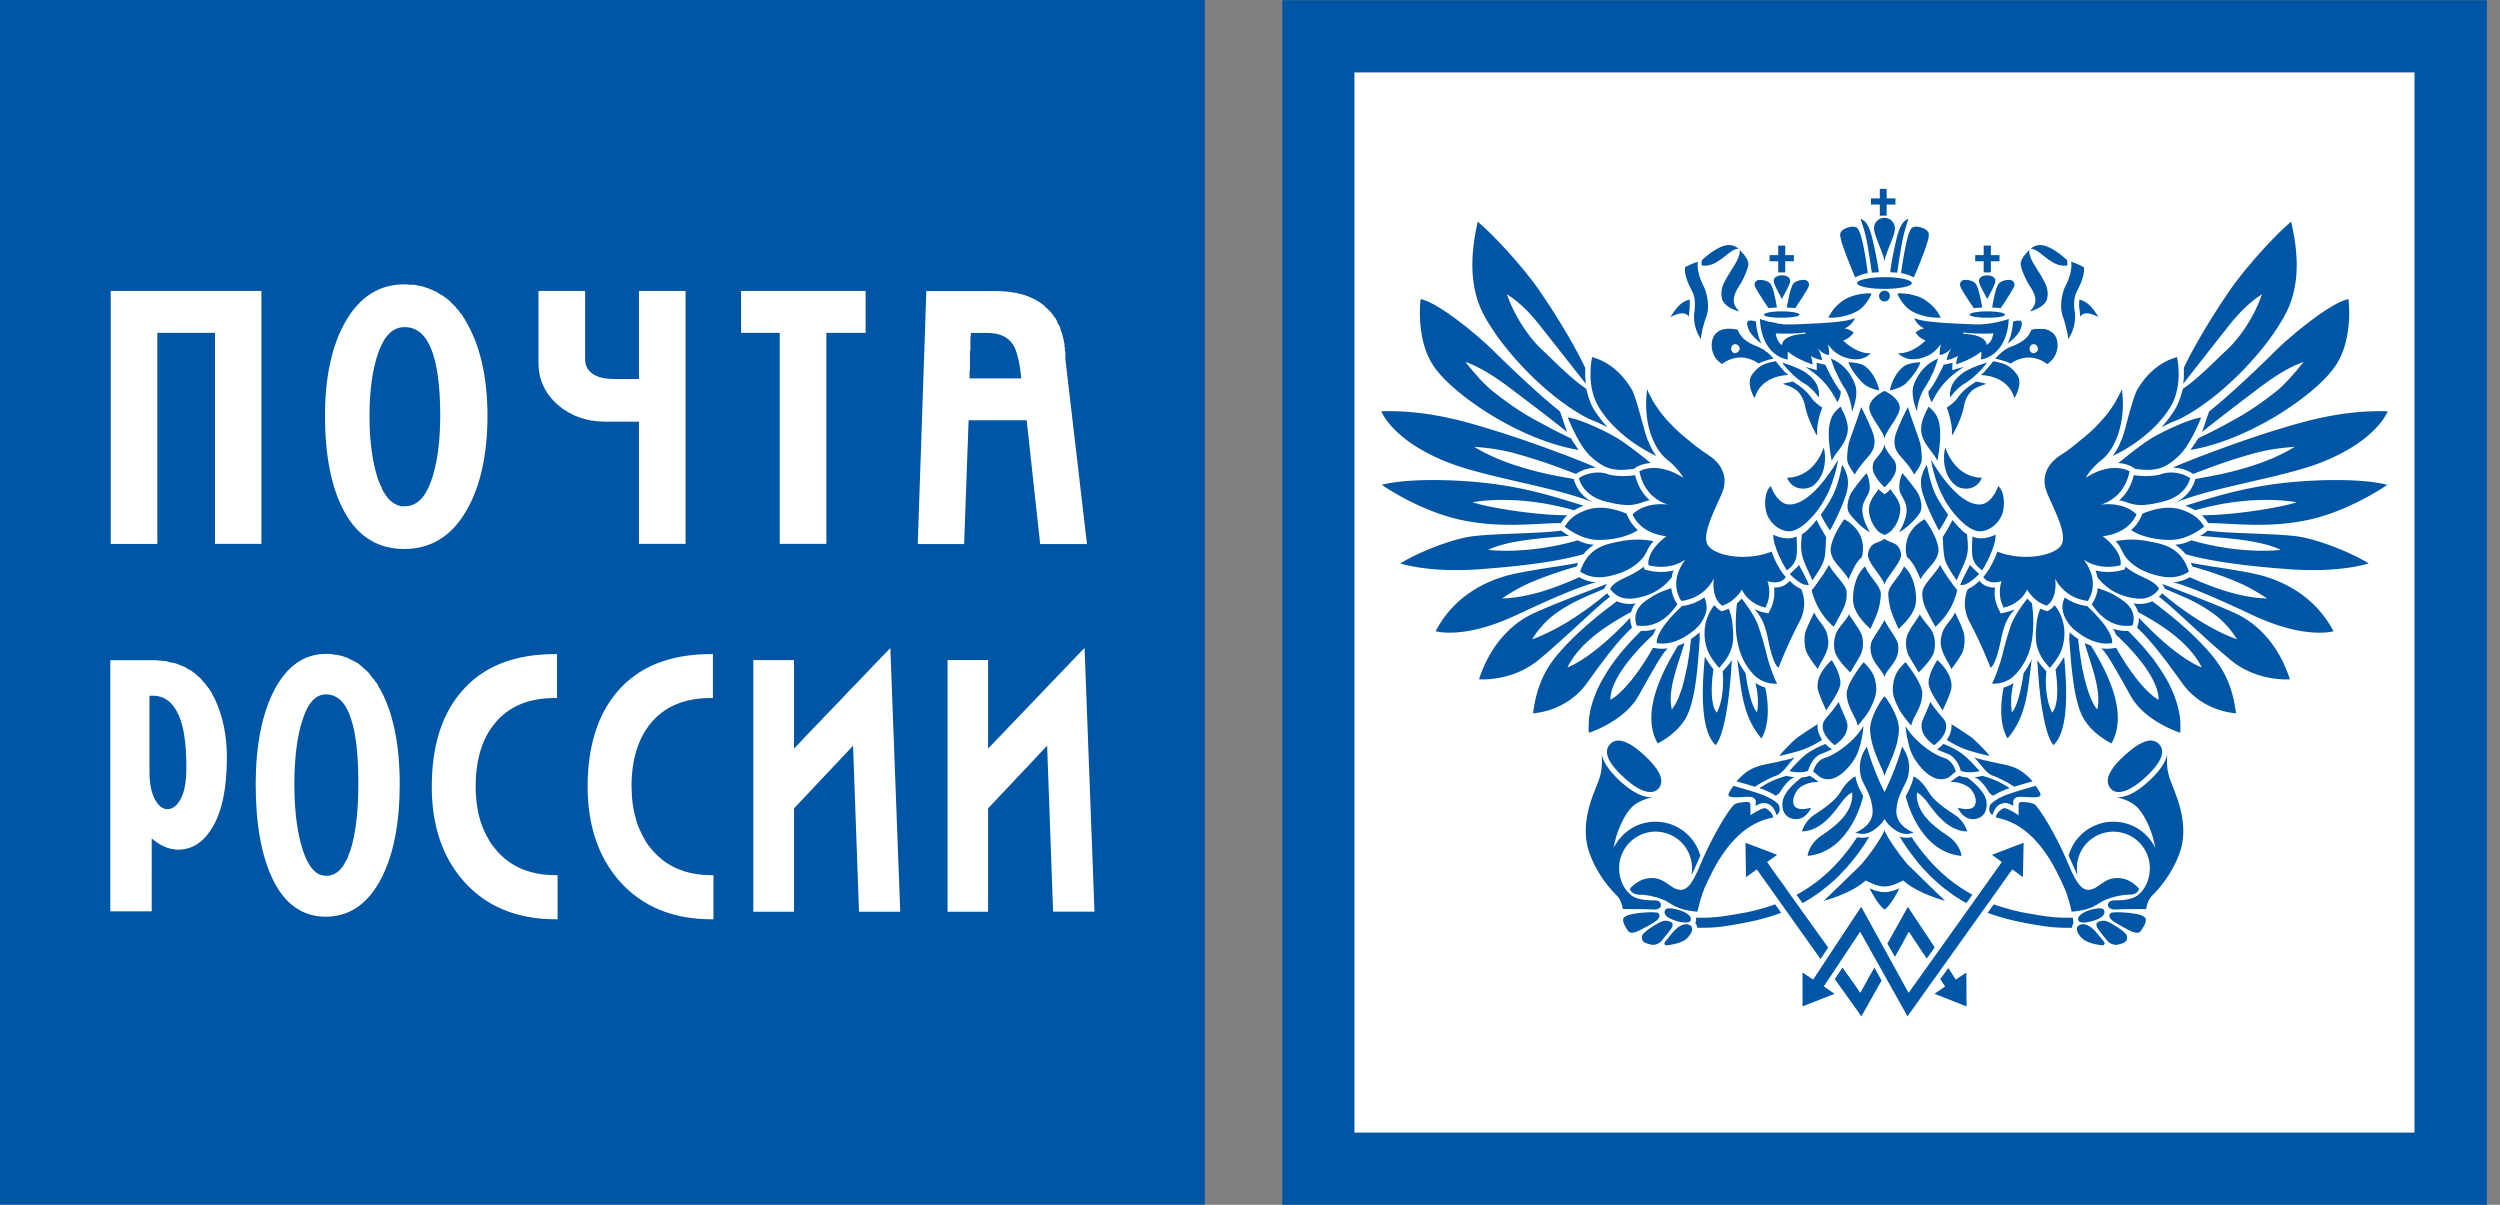 <svg width="166" height="80" fill="none" xmlns="http://www.w3.org/2000/svg"><rect width="100%" height="100%" fill="#808080" stroke="none"/><g clip-path="url(#clip0)"><path d="M0 79.987h80V0H0v79.988zM162.737.013H85.141V80h79.987V.013h-2.391z" fill="#0055A5"/><path d="M89.934 75.206h70.388v-70.4H89.934v70.4zM7.324 43.835v16.678h2.75V55.67c.537.467 1.13.747 1.763.747.909 0 1.656-.478 2.242-1.434.658-1.065.986-2.636.986-4.692 0-1.435-.263-2.726-.776-3.826l-.09-.18-.09-.149-.06-.149-.09-.12-.09-.149-.12-.149-.09-.12-.09-.119-.12-.12-.09-.119-.119-.12-.12-.09-.119-.119-.12-.09-.119-.09-.12-.09-.149-.059-.12-.09-.119-.06-.149-.058-.15-.06-.148-.06-.15-.06-.149-.03-.149-.03-.149-.03-.179-.058h-.15l-.178-.03h-.15l-.179-.03H7.325v-.002zm2.6 2.362h.27c.693 0 1.231.4 1.613 1.165.382.765.568 1.948.568 3.587 0 .884-.108 1.584-.359 2.062-.239.478-.55.717-.896.717-.335 0-.61-.227-.837-.658-.226-.418-.358-1.021-.358-1.823v-5.05zm62.092-3.173l-.227.227s-5.75 6.001-6.18 6.456v-5.882h-2.69v16.712h2.69v-6.862c.072-.083 3.526-3.742 3.921-4.16.024.61.394 11.022.394 11.022h2.75l-.658-17.513zm-13.115.228l-.012.024-.024.011-.024.037-.036.035-.048.048-.048.048-.06.06-.06.06-.071.072-.072.084-.084.083-.083.084-.084.095-.096.096-.107.107-.215.227-.227.24-.24.251-.25.263-.263.275-.275.274-.275.287-.275.3-.561.585-.275.286-.274.276-.263.274-.25.276-.252.251-.227.24-.215.226-.107.107-.096.108-.096.096-.084.096-.083.084-.072.084-.072.072-.071.071-.06.06-.047.048-.048.048-.037.048-.036.024-.024.036v-5.881H50.02V60.54h2.702v-6.862c.072-.083 3.527-3.742 3.921-4.16.024.61.395 11.022.395 11.022h2.738l-.658-17.516-.216.228zM43.263 56.39l-.167-.203-.144-.203-.143-.228-.12-.226-.12-.24-.108-.239-.108-.25-.083-.252-.072-.274-.071-.263-.06-.287-.048-.287-.037-.3-.024-.299-.012-.31-.012-.311c0-1.757.43-3.156 1.267-4.184.92-1.124 2.26-1.685 4.005-1.685h.131v-2.917h-.131c-2.726 0-4.818.836-6.24 2.522-1.291 1.518-1.948 3.634-1.948 6.288 0 2.558.717 4.674 2.115 6.264 1.482 1.674 3.527 2.534 6.11 2.534h.13v-2.928h-.13c-1.696-.001-3.035-.575-3.98-1.723zM21.64 43.417c-1.445 0-2.6.819-3.436 2.421-.813 1.578-1.226 3.676-1.226 6.246 0 2.654.389 4.8 1.166 6.366.79 1.602 1.967 2.42 3.497 2.42 1.566 0 2.803-.866 3.676-2.54.813-1.566 1.225-3.682 1.225-6.277 0-2.558-.419-4.65-1.256-6.216l-.09-.15-.09-.148-.06-.15-.12-.12-.06-.119-.119-.12-.09-.119-.09-.12-.09-.119-.12-.12-.089-.09-.12-.09-.09-.09-.119-.089-.09-.09-.12-.09-.119-.06-.12-.06-.12-.059-.119-.059-.12-.06-.119-.06-.12-.03-.148-.06-.12-.03-.15-.03-.119-.03h-.12l-.148-.029-.15-.03h-.296v.001zm0 2.69c.766 0 1.328.544 1.674 1.644.335.992.479 2.438.479 4.303 0 1.805-.168 3.306-.538 4.453l-.06.12-.03.09-.03.09-.029.09-.03.09-.059.09-.03.09-.06.06-.03.09-.06.06-.03.09-.029.06-.06.059-.06.06-.03.059-.058.03-.03.059-.06.059-.06.03-.06.059-.06.03-.06.029-.03.03-.06.03h-.06l-.06.029-.06.03h-.06l-.06.03h-.211c-.657 0-1.154-.562-1.524-1.674-.383-1.16-.569-2.648-.569-4.394 0-1.78.186-3.252.569-4.363.349-1.062.856-1.612 1.526-1.612zM32.9 56.39l-.07-.096-.085-.107-.156-.203-.13-.228-.133-.226-.12-.24-.107-.239-.095-.25-.096-.252-.072-.274-.071-.263-.048-.287-.048-.287-.035-.3-.024-.299-.024-.31v-.311c0-1.757.418-3.156 1.267-4.184.909-1.124 2.248-1.685 3.993-1.685h.143v-2.917h-.143c-2.714 0-4.818.836-6.228 2.522-1.303 1.518-1.948 3.634-1.948 6.288 0 2.558.705 4.674 2.115 6.264 1.47 1.674 3.527 2.534 6.11 2.534h.13v-2.928h-.13c-1.711-.001-3.05-.575-3.994-1.723zM7.352 19.319v16.796h3.096V22.104h3.826v14.01h3.084V19.32H7.352zm19.488-.439c-1.638 0-2.953.824-3.885 2.45-.92 1.591-1.375 3.695-1.375 6.277 0 2.665.43 4.848 1.315 6.425.896 1.615 2.224 2.421 3.945 2.421 1.757 0 3.144-.843 4.124-2.54.921-1.578 1.405-3.712 1.405-6.306 0-2.582-.502-4.699-1.435-6.276l-.09-.15-.09-.149-.09-.149-.119-.12-.09-.148-.12-.12-.09-.12-.119-.119-.12-.12-.09-.09-.119-.119-.12-.09-.119-.09-.12-.09-.149-.09-.12-.06-.119-.09-.12-.06-.148-.06-.12-.06-.15-.06-.148-.06-.12-.03-.15-.06-.148-.03-.15-.03-.149-.029-.149-.03h-.328l-.15-.03h-.179v.002zm.03 2.84c.837 0 1.43.538 1.824 1.614.358.98.537 2.409.537 4.274 0 1.78-.21 3.27-.627 4.393-.407 1.1-.968 1.614-1.733 1.614h-.27l-.06-.03-.06-.03h-.06l-.061-.03-.06-.029-.06-.03-.06-.03-.06-.029-.06-.06-.06-.03-.06-.06-.06-.029-.03-.06-.06-.06-.06-.06-.03-.06-.06-.06-.06-.09-.03-.06-.06-.06-.03-.09-.06-.09-.029-.06-.03-.12-.06-.09-.03-.09-.03-.09-.06-.09c-.417-1.16-.627-2.63-.627-4.364 0-1.78.21-3.233.628-4.333.4-1.061.955-1.582 1.709-1.582zm22.335-2.401v2.785h2.57v14.01h3.097v-14.01h2.606v-2.785h-8.273zm-6.779 5.845h-1.685c-.693 0-1.219-.155-1.542-.466-.24-.215-.347-.514-.347-.897v-4.483h-3.096v4.794c0 1.1.442 2.044 1.302 2.785.849.73 1.902 1.1 3.109 1.1h2.259v8.116h3.096V19.318h-3.096v5.846zm19.082-5.836l-.569 16.797h3.079s.287-7.848.298-8.22h3.855l.897 8.22h3.108L70.74 23.84v-.446l-.03-.15v-.149l-.029-.12v-.148l-.03-.12-.03-.15-.029-.119-.03-.12-.03-.119-.029-.12-.06-.119-.03-.12-.03-.119-.06-.12-.06-.09-.06-.119-.03-.09-.06-.12-.06-.09-.09-.09-.06-.119-.06-.06-.09-.12-.06-.06-.09-.09-.09-.09-.09-.06-.06-.09-.12-.09c-.777-.61-1.83-.897-3.168-.897h-4.568v.002zm2.959 2.78h1.105c.8 0 1.339.257 1.674.746.275.407.46 1.183.568 2.272h-3.437v-.478l.03-.09v-1.194l.029-.12v-.867l.03-.06v-.208z" fill="#fff"/><path d="M109.372 25.857l.107.251.132.24.131.25.156.263.083.12.096.13.084.132.096.132.107.131.107.132.107.131.12.132.131.144.132.132.132.143.143.144.156.143.155.143.167.144.18.155.179.143.191.155.191.155.203.168.228.155.215.168.239.155.239.167c.586.406 1.256 1.256.754 2.439-.502 1.195-1.435 2.869-.873 3.527.562.657 2.546.992 4.172.346 0 0 .347 1.028.945 1.685 0 0-.287.562-1.219.275 0 0 .347.849-.132 1.757 0 0-1.088-.19-1.567-1.195 0 0-.43.79-1.302 1.064 0 0-.718-.37-.562-1.805 0 0-.526 1.28-2.151 1.495 0 0-.933-1.183.286-2.774 0 0-.884.777-2.462.407 0 0-.263-.813 1.184-1.937 0 0-1.626-.072-2.248-1.434 0 0 .681-.849 2.367-.658 0 0-1.565-.348-1.912-2.213 0 0 1.123-.717 2.917.43 0 0-.311-.597-1.064-1.195-.755-.57-1.663-2.233-1.34-4.672zm6.529 18.829l-.047-.059-.036-.06-.048-.06-.035-.06-.036-.059-.037-.06-.035-.047-.035-.06-.037-.06-.035-.06-.024-.06-.036-.058-.024-.048-.037-.06-.024-.06-.023-.06c.286 2.271.382 3.801 1.601 5.272 0 0 .754-.98.263-3.37a2.5 2.5 0 01-.658-.312s.287.97.109 1.949c0-.002-.443-.325-.766-2.608zm-2.129-.239l-.012-.011-.011-.024-.011-.024-.024-.011-.012-.024-.024-.024-.012-.024-.024-.024-.013-.024-.023-.035-.037-.048-.035-.06-.048-.06-.035-.06-.037-.06-.048-.059-.035-.06-.035-.048-.037-.059-.011-.035-.013-.024-.023-.024-.012-.024c-.107 1.315-.454 4.782.717 5.87 0 0 .789-.586 1.076-5.642-.167.286-.466.585-.61.752 0 0 .191 1.602-.382 2.737-.002-.002-.576-.444-.229-2.87zm-2.762 2.654l.085-.108.083-.13.084-.144.084-.155.072-.156.072-.168.06-.178.072-.18.06-.191.059-.192.048-.191.048-.203.095-.395.036-.191.048-.191.036-.192.024-.178.036-.18.024-.179.024-.167.024-.155.024-.144.011-.132.013-.13.012-.109.012-.048v-.047l.011-.048v-.072l.013-.024v-.095a4.57 4.57 0 00.406-.299c.06-.048.108-.084.167-.143 0 .13 0 .263.012.395-.144 2.104-.311 4.28-.968 5.367-.646 1.064-1.83 1.614-1.83 1.614-1.111-1.984.227-4.638 1.351-6.49.143-.049.287-.109.43-.18-.407 1.42-1.148 3.106-.838 4.41zm-2.762-6.085v.167l.013.035v.072l.011.012v.059l.012.024v.035l.012.013v.035l.013.013v.035l.011.012c.012.024.024.084.048.144-.932.897-1.626 1.78-3 3.693-1.387 1.925-3.575 1.996-3.575 1.996.215-1.554.634-2.786 1.805-4.1 1.16-1.327 2.666-2.535 3.766-3.336a2.01 2.01 0 001.124.156c.023 0 .071-.012.108-.012a1.662 1.662 0 00-.287.562c-.837.478-3.252 1.71-4.232 3.682-.001.003 1.529-.476 4.171-3.297zm-1.732-1.924l.096-.18a.987.987 0 01.095-.143c-.908.348-4.112 1.555-5.153 2.092-1.028.538-2.534 1.758-3.347 4.244 0 0 2.164.192 3.958-1.29 1.78-1.47 3.86-3.54 4.746-4.196a1.162 1.162 0 01-.204-.227s-2.415 2.14-4.973 3.06c0 0 .55-.98 1.554-1.709 1.232-.875 2.152-1.162 3.228-1.651zm-1.829-1.472l.012-.023.012-.036.012-.035.012-.024.011-.035.013-.037.012-.012v-.012l.012-.013.011-.024c-1.063.227-3.706.538-4.889.897-1.184.359-3.312 1.231-4.579 3.647 0 0 1.865.574 5.368-1.076 3.515-1.65 4.615-1.997 5.284-2.176a2.438 2.438 0 01-1.112-.334c-1.398.621-3.263 1.362-5.128 1.41 0 0 .92-.645 1.876-1.052 1.052-.443 2.2-.837 3.073-1.064zm.083-1.745l.059.036.059.024.06.024.071.036.06.011.059.024.059.024.06.013.061.023.071.013.061.012.071.013.036.012h.035l.036.013h.072l.048.012h.035l.037.013a2.99 2.99 0 00-.682.621c-1.243.359-3.347.741-6.826.993-3.479.263-5.331-.383-5.331-.383 1.206-.74 3.143-1.494 4.447-1.745 1.315-.252 4.746-.215 6.24-.43.024.024.215.167.514.347-1.279.12-3.968.239-5.368.932.001-.003 2.572.343 5.956-.638zm-.264-1.995l.035-.025.037-.012.035-.024.036-.011.036-.024.036-.013.036-.024.047-.023.036-.013.036-.024.048-.012.048-.024.035-.024.048-.012.048-.023.048-.013c-1.758-.526-4.173-1.387-7.806-1.626-2.667-.179-4.603-.024-5.595.24 0 0 2.426 1.71 5.212 2.319 2.774.597 5.033.215 6.671.226.119-.167.239-.334.43-.526-1.924.012-5.14-.478-6.288-.86.001.001 2.798-.596 6.731.527zm0-2.07v.026l.013.011v.024l.011.024v.035l.012.037.012.036.024.048.012.036.024.06.024.048.023.048.024.06.037.06.035.06.035.061.048.06.037.071.047.06.06.06.059.072.06.06.06.072.071.06.072.06.083.06.084.072.096.048.083.06.107.06.108.047c-2.475-1.076-7.352-1.697-9.958-2.797-3.539-1.459-4.184-3.3-4.184-3.3 3.06-.084 5.534.67 7.435 1.256 2.248.68 5.643 1.948 6.826 2.486-.443.013-.932.133-1.339.42-1.661-.634-2.439-.91-3.956-1.34-1.184-.334-2.07-.395-2.81-.466 0 0 1.052.693 2.773 1.243 1.713.544 2.454.64 3.852.903zm-.19-2.701l.012.012.012.024.011.024.013.013.012.024.011.024.012.023.024.024.011.024.012.024.024.036.011.023.036.06.048.049.036.059.036.048.012.036.023.024.012.024.024.024.012.024.024.024.013.023.012.024.011.013.012.024.012.012.013.024c-3.91-.658-8.213-3.61-9.54-5.451-1.326-1.829-.945-4.567-.945-4.567 1.291.263 4.089 2.678 4.806 3.407.729.717 2.928 2.857 4.447 4.053l.466 1.363c-1.291-1.04-2.833-2.2-3.802-2.929-.741-.561-1.852-1.339-2.94-1.721 0 0 1.004 1.315 1.829 1.96.945.754 1.9 1.4 2.689 1.83.708.38 1.067.607 2.489 1.288z" fill="#0055A5"/><path d="M115.339 40.06l.024-.025.024-.023.011-.013.024-.024.024-.024.024-.011.013-.024.023-.012.013-.024.024-.024.011-.013.024-.024.013-.012.024-.024.012-.012.024-.024c.18.239.776.992 1.076 1.745.226.634.466 1.506.586 1.996.12.514.467 1.542.693 1.9 0 0-.956.132-1.662-.704-.693-.801-.921-1.614-1.04-2.45-.084-.656-.048-1.564.035-2.175zm-1.507.12l.024.024.011.024.024.012.012.024.011.024.024.012.012.011.011.024.024.011.011.012.012.012.012.024.024.012.012.012h.011l.013.013.012.011.012.011.011.013h.012v.012h.013l.011.012h.012v.011h.012v.012h.013v.012l.143.06.131-.036c.12-.048.228-.096.323-.13.144.37.192.561.24.896.035.43.131 1.112-.036 1.674-.203.682-.61 1.088-.837 1.363 0 0-.621-.694-.8-1.255a3.203 3.203 0 01-.024-1.985c.134-.382.337-.73.504-.932zm-2.142.06l.059-.013h.059l.048-.013.06-.011.107-.024.108-.024.108-.035.107-.024.096-.036.095-.036.083-.048.085-.035.095-.048.072-.036.083-.048.072-.048.072-.048.071-.048c.085.216.204.526.12.944-.107.43-.395.921-.825 1.256-.646.515-1.495.992-2.451.837.002 0-.213-.706 1.676-2.463zm-.714-1.185l.012.06v.06l.013.049.011.06.012.048.012.048.013.06.011.048.024.047.013.037.011.048.024.047.012.037.024.036.012.035.012.037.024.035.012.036.012.024.024.024.011.036.013.024.012.012.012.024.011.024.013.011.012.013.012.012.011.013v.012h.012v.013c-.226.263-1.028 1.637-2.701 1.41 0 0-.455-.945.658-1.686.751-.518 1.121-.614 1.636-.794zm.142-1.183l-.083.024-.083.024-.096.012-.095.013-.096.012-.096.013h-.107l-.107.011h-.108l-.12-.011h-.107l-.059-.013h-.059l-.072-.012h-.059l-.06-.013-.06-.012-.059-.012-.072-.013-.059-.012-.072-.024-.191-.035-.06-.192c-.849.706-1.877.825-2.224 1.459 0 0 .43.789 1.542.645 1.112-.132 1.949-.645 2.547-1.398a1.91 1.91 0 01.115-.466zm-1.925-.98l.024-.048.036-.048.024-.047.024-.06.036-.048.023-.06.036-.06.024-.06.036-.06.035-.072.024-.036.024-.024.013-.036.024-.036.024-.036.023-.024.024-.036.024-.035.037-.036.024-.035.036-.036.024-.024a5.533 5.533 0 00-2.26.024c-1.028.19-2.08.43-2.606 1.984 0 0 .657.574 1.865.323 1.004-.202 1.889-.645 2.402-1.374zm-.441-1.698l-.048-.047-.048-.036-.047-.048-.048-.047-.037-.048-.047-.06-.048-.048-.036-.048-.047-.06-.036-.06-.048-.06-.036-.061-.036-.072-.036-.06-.035-.072-.036-.072-.084-.19c-.884-.36-1.817-.55-2.725-.216-.909.346-1.148.741-1.376 1.076 0 0 1.005.848 2.165.884 1.159.026 2.222-.308 2.689-.655zm.273-1.829l.024-.012.035-.012.024-.012h.036l.023-.012.037-.012.024-.013.036-.012h.036l.036-.013.035-.012h.024l.035-.013.037-.012h.036l.035-.012c-.382-.347-.776-.873-.968-1.674-.407.096-1.387.096-1.805-.06-.43-.168-1.267-.18-1.925.263 0 0 .215 1.136 1.697 1.53 1.401.375 1.914.28 2.488.088zm-.538-2.235l.192-.132c.024-.012.358-.215.932-.252-.478-.37-1.626-1.326-2.427-1.769-.872-.49-2.331-1.16-3.084-1.256 0 0 .705 1.829 1.506 2.571.849.766 1.434 1.053 2.881.838zm1.495-.85l-.059-.084-.059-.095-.072-.096-.06-.095-.048-.109-.059-.107-.06-.108-.048-.12-.047-.119-.06-.12-.047-.119-.037-.132-.048-.13-.047-.133-.036-.143-.035-.132c-.18-.622-.563-2.128-.789-2.535-.227-.395-1.052-1.757-2.654-2.188 0 0-.419 1.78.382 3.215.692 1.223 2.114 2.514 3.883 3.35zm8.908 8.345l.048.036.035.036.037.036.035.024.036.036.036.024.036.036.035.024.037.024.048.037.023.012.024.012.024.013.024.024.024.012.024.013.036.011.024.024.024.013.036.012.035.024.024.012s.514.98-.107 2.152a29.33 29.33 0 00-1.387 3.06s-.335-.047-.705-1.9c-.25-1.243-.561-1.566-.896-1.984.359.179.646.227.682.227l.239.06.12-.24a2.51 2.51 0 00.274-1.16c0-.119 0-.226-.012-.323.573.024.884-.274 1.004-.418.011-.024.024-.024.024-.035l.059.066z" fill="#0055A5"/><path d="M105.259 24.47v.566l.036.442c-.957-1.208-2.092-2.666-3.168-4.017-.741-.92-1.363-1.47-2.069-1.925.598 1.709 1.65 3.073 2.391 3.742.742.681 1.818 1.829 2.87 2.534l.095.335c.083.323.203.646.37.956.263.43.574.85.957 1.268a13.16 13.16 0 00-1.005-.466l-.334-.143c-2.882-1.518-5.75-4.698-6.898-6.898-1.159-2.212-.681-4.77-.382-6.144 1.315 1.112 3.216 3.299 4.029 4.483 1.017 1.458 2.308 3.538 3.108 5.225v.044zm40.491 9.41l-.035-.025-.024-.012-.036-.024-.036-.011-.035-.024-.048-.013-.037-.024-.035-.023-.036-.013-.048-.024-.035-.012-.048-.024-.048-.024-.048-.012-.048-.023-.048-.013c1.77-.526 4.185-1.387 7.831-1.626 2.666-.179 4.578-.024 5.583.24 0 0-2.439 1.71-5.213 2.319-2.773.597-5.033.215-6.683.226a2.906 2.906 0 00-.418-.526c1.925.012 5.128-.478 6.288-.86-.001.001-2.798-.596-6.743.527zm.012-2.07v.026l-.012.011v.024l-.011.024-.013.035v.037l-.024.036-.011.048-.013.036-.024.06-.024.048-.023.048-.037.06-.024.06-.035.06-.036.061-.048.06-.048.071-.048.06-.048.06-.06.072-.059.06-.072.072-.072.06-.071.06-.072.06-.096.072-.083.048-.096.06-.095.06-.107.047c2.474-1.076 7.34-1.697 9.97-2.797 3.527-1.459 4.172-3.3 4.172-3.3-3.06-.084-5.547.67-7.447 1.256-2.236.68-5.63 1.948-6.825 2.486.454.013.944.133 1.35.42 1.662-.634 2.439-.91 3.945-1.34 1.195-.334 2.068-.395 2.81-.466 0 0-1.041.693-2.762 1.243-1.724.544-2.465.64-3.851.903zm.191-2.701v.012l-.012.024-.013.024-.011.013-.024.024-.012.024-.012.023-.012.024-.024.024-.012.024-.035.06-.037.06-.047.049-.036.059-.036.048-.012.036-.024.024-.011.024-.024.024-.012.024-.024.023-.012.024-.012.024-.012.013-.012.024-.024.012-.012.024c3.909-.658 8.213-3.61 9.54-5.451 1.339-1.829.957-4.567.957-4.567-1.291.263-4.089 2.678-4.818 3.407-.717.717-2.917 2.857-4.434 4.053l-.467 1.363c1.291-1.04 2.834-2.2 3.789-2.929.753-.561 1.841-1.339 2.953-1.721 0 0-1.016 1.315-1.829 1.96-.945.754-1.913 1.4-2.702 1.83-.694.379-1.064.606-2.475 1.287zm-.945-4.639v.565l-.037.442c.945-1.208 2.08-2.666 3.156-4.017.753-.92 1.375-1.47 2.068-1.925-.586 1.709-1.638 3.073-2.379 3.742-.742.681-1.817 1.829-2.869 2.535l-.096.334a4.962 4.962 0 01-.383.957c-.25.43-.573.849-.945 1.267a11.6 11.6 0 011.005-.466l.323-.143c2.881-1.518 5.751-4.698 6.897-6.898 1.184-2.212.694-4.77.383-6.144-1.315 1.112-3.204 3.3-4.017 4.483-1.016 1.459-2.307 3.539-3.108 5.225v.045h.002zM108.954 41.9l-.12.12-.119.12-.132.132-.131.143-.144.144-.143.154-.143.168-.144.167-.155.18-.155.179-.143.191-.155.191-.144.203-.155.215-.143.215-.143.216-.132.227-.131.227-.132.228-.119.239-.12.239-.095.251-.096.24-.096.262-.071.25-.072.252-.048.263-.048.263-.024.264-.011.274-.011.263.023.275s2.32-.73 3.287-2.438c.957-1.698 1.543-2.786 1.95-3.169a2.706 2.706 0 01-.766 0l-.215-.035c-.597 1.076-1.769 2.845-2.821 3.455 0 0-.263-1.434 2.834-4.327.048-.12.107-.251.191-.395a2.486 2.486 0 01-.969.143m31.903-16.032l-.12.251-.132.24-.131.25-.155.263-.083.12-.084.13-.096.132-.096.132-.095.131-.108.132-.12.131-.119.132-.12.144-.131.132-.132.143-.143.144-.156.143-.155.143-.168.144-.178.155-.179.143-.192.155-.191.155-.203.168-.215.155-.226.168-.24.155-.239.167c-.597.406-1.255 1.256-.753 2.439.502 1.195 1.434 2.869.872 3.527-.561.657-2.558.992-4.184.346 0 0-.346 1.028-.933 1.685 0 0 .287.562 1.22.275 0 0-.347.849.131 1.757 0 0 1.088-.19 1.554-1.195 0 0 .43.79 1.302 1.064 0 0 .729-.37.563-1.805 0 0 .526 1.28 2.163 1.495 0 0 .933-1.183-.287-2.774 0 0 .872.777 2.463.407 0 0 .25-.813-1.184-1.937 0 0 1.626-.072 2.247-1.434 0 0-.693-.849-2.378-.658 0 0 1.566-.348 1.913-2.213 0 0-1.124-.717-2.906.43 0 0 .311-.597 1.065-1.195.741-.57 1.649-2.233 1.339-4.672zm-6.527 18.829l.048-.059.036-.06.036-.06.047-.06.037-.059.035-.06.036-.047.036-.06.035-.06.024-.06.036-.06.024-.058.036-.048.024-.06.024-.06.024-.06c-.275 2.271-.372 3.801-1.602 5.272 0 0-.742-.98-.263-3.37a2.21 2.21 0 00.658-.312s-.275.97-.108 1.949c0-.002.442-.325.777-2.608zm2.116-.239l.024-.011.013-.024.011-.024.013-.011.023-.024.012-.024.024-.024.012-.024.024-.024.012-.035.047-.048.036-.06.036-.06.048-.06.035-.06.037-.059.035-.06.036-.048.036-.059.024-.035.011-.024.013-.024.012-.024c.107 1.315.454 4.782-.706 5.87 0 0-.8-.586-1.076-5.642.168.286.467.585.598.752 0 0-.191 1.602.383 2.737 0-.002.586-.444.227-2.87zm2.774 2.654l-.096-.108-.083-.13-.085-.144-.071-.155-.083-.156-.06-.168-.071-.178-.061-.18-.059-.191-.06-.192-.048-.191-.06-.203-.084-.395-.047-.191-.037-.191-.035-.192-.024-.178-.035-.18-.024-.179-.024-.167-.024-.155-.024-.144-.012-.132-.012-.13-.012-.109-.012-.048v-.047l-.012-.048v-.072l-.012-.024v-.095a3.306 3.306 0 01-.406-.299c-.06-.048-.12-.084-.168-.143 0 .13 0 .263-.023.395.154 2.104.323 4.28.98 5.367.645 1.064 1.829 1.614 1.829 1.614 1.112-1.984-.226-4.638-1.362-6.49a3.158 3.158 0 01-.419-.18c.393 1.42 1.134 3.106.836 4.41zm2.761-6.085v.167l-.012.035v.072l-.012.012v.047l-.012.012v.047l-.012.012v.036l-.012.012v.048l-.012.012c-.012.024-.024.084-.048.144.933.897 1.626 1.78 3.001 3.693 1.374 1.925 3.574 1.996 3.574 1.996-.215-1.554-.645-2.786-1.817-4.1-1.16-1.327-2.665-2.535-3.753-3.336a2.024 2.024 0 01-1.124.156c-.048 0-.072-.012-.107-.012.143.191.239.383.287.562.824.478 3.251 1.71 4.232 3.682 0 .003-1.531-.476-4.173-3.297zm1.734-1.924l-.096-.18a.957.957 0 00-.095-.143c.897.348 4.1 1.555 5.14 2.092 1.041.538 2.535 1.758 3.348 4.244 0 0-2.165.192-3.945-1.29-1.782-1.47-3.861-3.54-4.758-4.196a.957.957 0 00.215-.227s2.415 2.14 4.973 3.06c0 0-.55-.98-1.567-1.709-1.219-.875-2.14-1.162-3.215-1.651zm1.828-1.472l-.012-.023-.012-.036-.012-.035-.024-.024-.012-.035-.012-.037-.012-.023-.012-.036c1.052.227 3.706.538 4.889.897 1.172.359 3.312 1.231 4.579 3.647 0 0-1.865.574-5.379-1.076-3.503-1.65-4.603-1.997-5.272-2.176a2.435 2.435 0 001.111-.334c1.399.621 3.263 1.362 5.129 1.41 0 0-.921-.645-1.888-1.052a23.3 23.3 0 00-3.061-1.066zm-.081-1.745l-.059.036-.061.024-.071.024-.061.036-.059.011-.06.024-.059.024-.06.013-.06.023-.072.013-.059.012-.072.013-.071.012-.036.013h-.084l-.035.012h-.037l-.047.013c.239.156.478.358.693.621 1.232.359 3.336.741 6.814.993 3.478.263 5.332-.383 5.332-.383-1.208-.74-3.144-1.494-4.447-1.745-1.303-.252-4.734-.215-6.241-.43a2.982 2.982 0 01-.502.347c1.267.12 3.969.239 5.356.932-.001-.003-2.559.343-5.942-.638z" fill="#0055A5"/><path d="M134.92 40.06l-.036-.048-.024-.013-.024-.024-.024-.024-.011-.011-.024-.024-.012-.012-.024-.024-.012-.024-.024-.013-.012-.024-.024-.012-.012-.024-.024-.012-.012-.024c-.191.239-.789.992-1.088 1.745a22.443 22.443 0 00-.574 1.996c-.131.514-.478 1.542-.693 1.9 0 0 .945.132 1.649-.704.694-.801.945-1.614 1.041-2.45a8.75 8.75 0 00-.036-2.175zm1.505.12l-.011.024-.024.024-.013.012-.011.024-.024.024-.012.012-.012.011-.024.024-.012.011-.012.012-.012.012-.024.024-.012.012-.012.012h-.011l-.013.013-.011.011-.012.011-.012.013h-.013l-.011.012h-.012l-.012.012-.012.011h-.012v.012h-.024v.012l-.119.06-.144-.036c-.108-.048-.215-.096-.323-.13-.132.37-.191.561-.228.896-.048.43-.131 1.112.037 1.674.202.682.597 1.088.824 1.363 0 0 .633-.694.8-1.255.192-.585.263-1.279.024-1.985a2.678 2.678 0 00-.501-.932zm2.154.06l-.06-.013h-.059l-.06-.013-.059-.011-.109-.024-.107-.024-.107-.035-.095-.024-.096-.036-.096-.036-.095-.048-.083-.035-.084-.048-.084-.036-.072-.048-.084-.048-.071-.048-.06-.048c-.083.216-.215.526-.119.944.095.43.395.921.824 1.256.634.515 1.494.992 2.439.837-.001 0 .226-.706-1.663-2.463zm.716-1.185l-.011.06-.013.06-.011.049v.06l-.013.048-.011.048-.024.06-.013.048-.011.047-.012.037-.024.048-.012.047-.012.037-.024.036-.013.035-.023.037-.012.035-.012.036-.024.024-.012.024-.012.036-.012.024-.024.012-.012.024-.012.024-.012.011v.013l-.011.012-.013.013v.012h-.011v.013c.215.263 1.028 1.637 2.701 1.41 0 0 .443-.945-.669-1.686-.753-.518-1.111-.614-1.626-.794zm-.154-1.183l.083.024.095.024.096.012.096.013.095.012.096.013h.107l.107.011h.107l.12-.011h.108l.12-.013.06-.012h.071l.06-.013.059-.012.06-.012.072-.013.059-.012.061-.024.191-.035.072-.192c.848.706 1.876.825 2.223 1.459 0 0-.43.789-1.542.645-1.112-.132-1.949-.645-2.546-1.398a3.554 3.554 0 00-.13-.466zm1.935-.98l-.012-.024-.012-.024-.036-.048-.024-.047-.024-.06-.035-.048-.024-.06-.036-.06-.036-.06-.024-.06-.035-.072-.024-.036-.024-.024-.012-.036-.024-.036-.024-.036-.024-.024-.024-.036-.024-.035-.036-.036-.024-.035-.036-.036-.023-.024a5.524 5.524 0 012.258.024c1.029.19 2.081.43 2.607 1.984 0 0-.67.574-1.865.323-1.005-.202-1.901-.645-2.403-1.374zm.43-1.698l.048-.047.047-.036.048-.048.048-.047.048-.048.048-.06.036-.048.048-.048.035-.06.048-.06.036-.06.036-.061.036-.072.036-.06.035-.072.036-.072.084-.19c.896-.36 1.817-.55 2.725-.216.909.346 1.148.741 1.374 1.076 0 0-1.004.848-2.151.884-1.159.026-2.235-.308-2.701-.655zm-.264-1.829l-.059-.024-.036-.012h-.024l-.036-.012-.024-.012-.035-.013-.037-.012h-.035l-.024-.013-.035-.012h-.037l-.035-.013-.036-.012h-.036l-.036-.012c.406-.347.776-.873.969-1.674.43.096 1.386.096 1.817-.06.43-.168 1.267-.18 1.924.263 0 0-.215 1.136-1.709 1.53-1.388.375-1.914.28-2.476.088zm.527-2.235l-.192-.132c-.024-.012-.358-.215-.921-.252.478-.37 1.615-1.326 2.415-1.769.885-.49 2.343-1.16 3.084-1.256 0 0-.693 1.829-1.506 2.571-.837.766-1.422 1.053-2.88.838zm-1.494-.85l.072-.084.06-.095.06-.096.06-.095.059-.109.06-.107.06-.108.048-.12.047-.119.06-.12.048-.119.047-.132.036-.13.048-.133.036-.143.048-.132c.155-.622.55-2.128.776-2.535.227-.395 1.052-1.757 2.654-2.188 0 0 .419 1.78-.382 3.215-.704 1.223-2.127 2.514-3.897 3.35zm-8.895 8.345l-.048.036-.037.036-.035.036-.036.024-.036.036-.036.024-.035.036-.036.024-.048.024-.047.037-.013.012-.024.012-.024.013-.024.024-.035.012-.024.013-.024.011-.024.024-.035.013-.024.012-.036.024-.036.012s-.502.98.107 2.152a29.896 29.896 0 011.399 3.06s.334-.047.705-1.9c.251-1.243.574-1.566.897-1.984a2.417 2.417 0 01-.681.227l-.24.06-.119-.24a2.4 2.4 0 01-.263-1.483c-.574.024-.896-.274-1.004-.418-.013-.024-.013-.024-.037-.035l-.047.066z" fill="#0055A5"/><path d="M141.316 41.9l.119.12.12.12.131.132.131.143.143.144.131.154.156.168.144.167.156.18.143.179.156.191.155.191.143.203.144.215.156.215.131.216.143.227.131.227.131.228.12.239.107.239.108.251.096.24.083.262.083.25.06.252.06.263.047.263.024.264.012.274v.263l-.012.275s-2.331-.73-3.287-2.438c-.956-1.698-1.542-2.786-1.948-3.169a2.7 2.7 0 00.765 0l.215-.035c.598 1.076 1.758 2.845 2.81 3.455 0 0 .275-1.434-2.821-4.327a2.152 2.152 0 00-.203-.395c.287.107.609.154.981.143m-17.968-23.084v-.024l.012-.024.012-.012.012-.024.024-.012.024-.024.024-.013.035-.024.036-.012.036-.024.048-.012.047-.013.048-.024.059-.012.061-.012.059-.012.06-.013.06-.011.071-.012.072-.013.072-.012.083-.012.072-.012h.083l.084-.013.083-.012h.179l.083-.013h.276c1.004 0 1.817.18 1.817.395 0 .203-.813.383-1.817.383-1.002.005-1.815-.174-1.815-.377zm-6.181 2.092v-.013l.011-.012v-.012l.012-.012.012-.012.024-.012h.012l.024-.012.023-.013.024-.012h.024l.037-.013.035-.012.024-.013h.048l.036-.012h.035l.048-.011.048-.013h.035l.048-.012h.107l.048-.013h.108l.06-.012h.298c.633 0 1.172.095 1.172.215s-.539.203-1.172.203c-.655.005-1.181-.078-1.181-.197zm8.356-1.255v.084l-.012.012v.024l-.012.013v.024l-.013.012v.013l-.011.012-.011.024-.013.012-.011.013-.013.012-.011.013-.013.012-.011.013-.013.012-.011.012-.013.012h-.011l-.024.011-.012.013h-.012l-.024.012h-.036l-.012.012h-.06a.362.362 0 01-.358-.37c0-.18.167-.348.358-.348a.348.348 0 01.359.341zm-2.308-1.219l-.059-.144-.048-.13-.059-.12-.048-.131-.048-.12-.048-.131-.06-.12-.035-.108-.048-.12-.048-.107-.035-.108-.048-.107-.036-.108-.036-.096-.035-.096-.037-.095-.035-.096-.024-.083-.024-.084-.036-.085-.024-.071-.024-.072-.011-.072-.024-.071-.013-.06-.011-.06-.013-.06-.011-.048-.012-.048v-.119c.012-.216.263-.372.503-.443.25-.072.454-.096.621.024.311.25.609 2.187.705 3-.3.06-.48.109-.839.289zm1.114-.313l.024-.012h.083l.06-.012h.179l.119-.012c-.108-.777-.371-2.057-.526-2.57-.155-.515-.358-.872-.693-.97 0 0 .263.707.407 1.435.143.732.239 1.448.347 2.142zm-1.926 2.583l.072-.013.059-.023.06-.024.06-.024.059-.024.072-.036.059-.024.06-.037.06-.036.047-.035.061-.037.059-.036.048-.036.059-.036.048-.035.048-.048.048-.036.036-.036.048-.036.036-.024.035-.035.037-.036.035-.024.037-.035.023-.024.024-.012.012-.024.024-.024.011-.012h.013v-.012c-1.074.157-1.35.874-1.35.874z" fill="#0055A5"/><path d="M123.37 20.634l-.096.047-.083.037-.084.048-.096.036-.084.036-.083.036-.096.024-.083.035-.084.024-.084.012-.083.024-.084.024-.072.013-.083.011-.072.013-.071.012h-.072l-.059.012h-.06l-.06.013h-.383c.203-.371.395-.717.969-1.124.586-.419 1.53-.526 1.901-.478-.086.284-.468.882-.898 1.145zm-.204.488c-.694.323-2.846.358-4.006.418h-.747l-.089-.03h-.12l-.09-.029h-.09l-.09-.03-.09-.03h-.089l-.09-.029h-.09l-.09-.03h-.059l-.09-.03-.06-.029h-.058l-.06-.03-.06-.03h-.089l-.03-.029h-.03l-.06-.03h-.03c.132 2.535 1.854 2.69 1.854 2.69-.024-.202 0-.538 0-.538.537.503 1.644.867 1.644.867a1.852 1.852 0 00-.12-.568c.467.274.747.268.747.268-.048-.358-.269-.776-.269-.776.324.418.718.449.718.449.071-.203-.061-.718-.061-.718.168.203.479.741 1.435.957.98.202 1.405-.36 1.405-.36-.933.061-1.823-.836-1.823-.836.502-.191.688-.537.688-.537-.3-.252-.598-.27-.598-.27.549-.255.687-.69.687-.69zm-3.288.956v.09s-1.494.006-1.554.747c-.24-.156-.359-.442-.419-.777.001 0 1.065.06 1.973-.06zm-3.285-.727l.011.108.013.096.011.108.013.095.011.108.024.095.024.096.024.095.024.096.024.096.024.083.036.084.024.084.036.084.036.072.036.072s-.681-.502-.848-.944c-.169-.444-.216-.732.477-.528zm-2.005.488c-.295.032-.568.155-.747.418-.347.514-.221 1.494.508 1.912 0 0 1.094-.95 2.421-.03 0 0 .292-.172.986-.328v-.03h-.03v-.03l-.03-.03-.029-.029h-.03v-.03l-.03-.03-.029-.029-.03-.03-.03-.03-.029-.029h-.032l-.029-.06h-.03l-.03-.06h-.029l-.03-.03-.059-.03-.03-.03-.03-.029-.059-.03-.029-.03-.03-.029-.06-.03h-.033l-.059-.03-.03-.029c-.406-.179-1.243-.43-1.494-1.195a2.398 2.398 0 00-.808-.063zm.629 1.015c.155 0 .299.144.299.3v.059h-.03v.06h-.029v.059h-.03v.03h-.03v.029h-.059v.03h-.062l-.03.03h-.029c-.155 0-.269-.144-.269-.3-.001-.153.113-.297.269-.297zm2.69 1.127l.012.012.012.012v.012h.012l.012.024.012.013.024.024.012.036.024.024.024.024.024.035.024.036.036.024.024.037.035.035.024.048.037.035.071.072.06.072.071.084.036.036.036.036.035.036.037.035.035.024.035.037.037.023.035.036s-1.793-.024-2.235 1.53c0 0-.61-.956-.167-1.567.478-.658.932-.753 1.566-.885z" fill="#0055A5"/><path d="M119.869 24.351l.013.012h.023l.012.013h.036l.024.012.024.013h.024l.035.011.024.013h.037l.024.012.036.012.059.012.06.024.072.011.024.013.035.012.024.013h.036l.024.012.024.013h.024l.023.012h.024l.024.012s0-.334-.011-.49c.179.036.382.096.574.12 0 0 .573 1.267 1.028 1.781 0 0 .024.3-.227.717 0 0-.335-.74-.909-1.362-.324-.34-.539-.52-1.22-.998zm-1.519-.263h.012l.024.013h.035l.024.012.037.011.035.013.048.012.036.012.048.024.048.011.048.013.06.024.048.012.059.024.048.024.059.024.12.047.119.048.12.048.107.048.059.036.06.024.048.024.059.036.048.023.048.024.048.036.035.024c.563.406.945.86.885 1.66 0 0-.443-.632-.945-.92-.392-.215-1.109-.837-1.48-1.387zm.013-5.81h.036l.012.013h.06l.024.012h.036l.024.012h.024l.011.013h.024l.024.012.024.013.011.011.024.013.013.012.024.013.011.012.024.012.013.013.011.012.012.024.012.013.012.024.012.011v.025l.012.011v.038l.012.012v.037c0 .275-.431.933-.55 1.22-.12-.287-.538-.944-.538-1.22 0-.275.323-.358.49-.358h.096v-.01zm-.372 2.141l-.011-.048-.013-.036v-.047l-.011-.048-.012-.048-.012-.048-.012-.06v-.048l-.012-.06-.012-.06-.024-.12-.036-.119-.023-.132-.024-.12-.024-.059-.013-.06-.011-.047-.024-.06-.012-.049-.023-.047-.013-.048-.024-.048-.024-.048-.011-.035-.024-.037-.024-.036-.024-.024-.012-.024c-.239-.204-.574-.227-.729-.215-.167.012-.347.18-.275.406.073.227.813 1.34.909 1.47.166-.021.13-.022.56-.045zm.646 0l.011-.048.013-.036v-.047l.011-.048.013-.048.011-.048.012-.06.012-.048.012-.06.012-.06.024-.12.024-.119.024-.132.036-.12.011-.059.013-.06.024-.047.011-.06.024-.049.012-.047.024-.048.012-.048.024-.048.011-.035.024-.037.024-.036.024-.024.012-.024c.24-.204.562-.227.729-.215.168.012.335.18.275.406-.072.227-.813 1.34-.909 1.47-.165-.021-.141-.022-.56-.045zm.476-3.479h-.573v-.634h-.466v.634h-.574v.407h.574v.74h.466v-.74h.573v-.407zm-6.967 4.1v-.179l.011-.048v-.083l.012-.024v-.024c.036-.31.048-.585.012-.8-.419.156-.706.263-1.267 1.183 0 0 .909-.562 1.232-.024zm.789 1.47v-.024l.013-.036v-.084l.011-.036v-.035l.012-.048.012-.035v-.048l.012-.036.012-.048v-.048l.011-.048.013-.06.012-.048.024-.096.024-.108.035-.108.024-.107.037-.108.035-.108.036-.107.012-.048.024-.048c.239-.621.083-1.53-.191-2.067-.263-.538-.419-1.041-.372-1.59 0 0-.537.179-.848.37-.048.646.323 1.28.502 1.639.204.43.168.98.12 1.326a2.646 2.646 0 00.43 1.794zm.06-4.889v-.036h-.013v-.195l.013-.013v-.061l.011-.011v-.025l.012-.012s.848-.824 1.554-.969c.454-.095.729.108.872.216 0 0-.263-.024-.634.287-.382.299-.848.681-1.219.777-.345.09-.429.066-.596.042zm2.511-1.028l.059.06.06.06.06.06.048.06.059.06.048.06.012.024.024.036.024.024.024.035.012.037.024.023.012.037.024.024.012.024.012.036.012.024.012.035.011.024.013.036.011.023v.037l.013.024v.084c-.013.3-.359 1.063-.55 1.35-.18.287-.443.67-.419 1.124.012.24.179.478.371.67 0 0-1.04-.251-1.159-.885-.12-.574.12-.98.287-1.303.155-.3.645-.992.753-1.28.119-.264.167-.48.131-.623zm6.072 7.221l.036.13.048.144.048.131.048.132.048.131.06.132.059.132.06.12.06.12.059.13.06.12.06.108.071.12.06.107.06.107.072.096c.31.49.502 1.304.478 1.578 0 0 .466-1.04.227-1.77-.179-.573-.693-1.41-1.614-1.768zm1.158.239h.096l.024.012h.132l.035.013h.072l.048.012h.035l.048.012h.036l.048.013.048.011.035.013.048.012h.036l.047.024.037.013.048.011.035.012.036.024.036.013.035.024.036.012c.431.287.837.897.993 1.638 0 0-.73-.12-1.076-.478-.358-.352-.789-.89-.968-1.391zm-3.681 1.291h-.072l-.024.011h-.035l-.024.013h-.048l-.024.012-.048.012-.047.012h-.048l-.048.012-.048.013-.048.012-.024.013h-.023l-.024.012h-.024l-.012.013h-.048l-.011.012s.609.179.909.419c.25.215.478.55.585 1.1.156.776.61 1.613.741 1.865l.06-.012c-.095-.538.239-1.638.335-1.793 0 0-.491-.31-.705-.622-.169-.232-.445-.615-1.245-1.104zm3.158 1.661l.023.036.013.037.024.047.024.048.024.037.011.047.024.06.036.049.024.047.024.06.048.109.048.108.012.06.024.06.024.071.012.06.023.06.013.06.011.072.013.06.011.072.013.071v.203l-.013.072v.06l-.011.072-.013.072-.024.071c-.215.753-.693 1.076-1.004 1.71 0 0-.239-1.148-.191-2.033.059-.9.382-1.235.777-1.558zm1.372.024v.012l.012.013v.012l.012.013v.011l.012.012.012.012v.024l.012.024.024.035.023.048.024.06.036.06.024.06.036.072.035.06.037.072.024.083.035.072.036.071.048.084.072.168.06.156.036.083.036.072.035.071.024.084.024.072.024.06.024.072.024.06.011.06.024.049c.12.538 0 .884-.239 1.206-.239.324-.645.682-1.028 1.352 0 0-.43-.574-.49-.873-.048-.31.036-1.027.131-1.327.096-.3.468-1.282.79-2.275zm.36 4.388l-.011.012h-.013v.012l-.011.012-.012.012-.012.024-.036.024-.024.036-.036.036-.036.048-.035.036-.036.048-.036.048-.048.06-.048.048-.035.06-.048.047-.096.12-.083.107-.048.06-.036.06-.048.06-.035.048-.036.06-.036.047-.035.048-.037.048-.035.048-.024.048-.024.035-.012.035-.012.024-.012.013v.012l-.012.013c-.107.299-.299.837-.047 1.22.274.382.848.992 1.362 1.255 0 0-.549-.873-.502-1.59.036-.466.394-.873.466-1.148.058-.278.011-.756-.181-1.186zm-1.626-.55l.011.012.013.024.011.013.013.023.024.024.011.024.012.024.012.024.012.037.024.023.012.037.012.024.012.036.011.024.036.072.024.071.024.072.024.072.024.072.024.071v.048l.011.036.013.036v.084l.011.036c.024.407-.035.741-.263 1.35-.274.753-.717 1.603-.921 1.985 0 0-.395-.561-.61-1.052 0 0 .61-.837.861-1.422.313-.697.432-1.343.552-1.88zm-.274-.335v.012l-.012.012v.073l-.012.047-.012.048-.011.072-.013.072-.024.084-.011.083-.024.096-.024.108-.035.107-.024.108-.037.12-.035.13-.048.12-.036.131-.048.144-.059.13-.048.144-.06.144-.06.143-.071.144-.072.143-.084.143-.072.144-.096.155-.084.143-.096.131-.095.144-.107.143c-.777.98-1.411 1.328-1.829 1.328-.634 0-1.267-.539-1.482-1.137-.215-.597-.144-1.541.263-1.864 0 0 .382 1.171 1.183 1.219.92.049 2.091-.98 3.275-2.964z" fill="#0055A5"/><path d="M121.099 29.72l.011.036v.035l.013.036v.036l.024.071.011.085v.083l.013.084.011.084v.276l-.011.095-.013.096v.096l-.024.095-.011.096-.024.095c-.096.383-.335.885-.777 1.172-.395.239-1.303.3-1.662-.574 0-.002 1.674.13 2.439-1.998zm2.738 7.89l.024.047.024.06.035.06.024.06.037.06.035.06.048.06.035.06.084.12.084.12.095.12.083.119.085.12.047.047.036.06.035.06.037.06.035.048.036.06.024.047.024.06.024.048.024.048.012.048.013.048v.047l.011.037c-.024 1.22-.562 1.96-.681 2.367 0 0-.968-.777-1.136-1.661-.095-.459.001-1.821.766-2.49zm-1.087.86l.012-.035.012-.037.012-.035.024-.036.012-.048.024-.036.012-.047.024-.048.024-.048.024-.06.024-.047.023-.048.048-.108.06-.107.06-.12.059-.108.036-.048.024-.047.036-.048.036-.048.035-.048.036-.048.036-.048.036-.036.036-.036.035-.036.037-.036.035-.036s.538-1.554-1.159-2.51c0 0-.706.92-.885 1.805-.191.873.741 1.399 1.172 2.188zm-2.128-3.945l-.061.072-.059.06-.048.072-.059.071-.06.06-.06.071-.071.072-.061.06-.059.06-.059.072-.037.024-.035.024-.024.036-.036.024-.024.024-.035.024-.024.024-.036.013-.024.023-.036.024-.024.012-.035.012s-.108.694-.037 1.16c.084.681.526 1.386.718 1.912 0 0 .741-.98.824-1.554.084-.574.072-1.04.096-1.315 0-.002-.407-.671-.634-1.137zm-1.974 3.347l-.024-.035-.024-.036-.024-.048-.024-.037-.036-.06-.024-.048-.035-.06-.037-.06-.035-.07-.037-.061-.035-.072-.035-.084-.037-.072-.035-.084-.048-.072-.036-.083-.072-.167-.072-.18-.06-.179-.024-.083-.035-.084-.024-.096-.024-.084-.012-.083-.024-.096-.013-.084-.012-.083v-.084l-.012-.085s.849.455 1.554.12c0 0 .085 1.124-.047 1.495-.108.313-.251.492-.597.755zm.192.239l.024-.012.012-.011.012-.024.024-.013.012-.012.024-.013.012-.024.024-.012.024-.024.012-.012.047-.048.037-.037.048-.047.047-.037.036-.048.048-.036.024-.024.011-.011.024-.024.024-.024.012-.013.012-.023.024-.013.012-.024.012-.012.012-.024s.561 1.028.657 1.327c0 0-.274.06-.585-.155a3.88 3.88 0 01-.682-.57zm2.594-.61l-.011.013v.012l-.013.024v.013l-.011.023-.013.013-.011.024-.013.024-.024.047-.024.048-.036.06-.035.047-.037.06-.035.072-.048.06-.036.072-.048.06-.048.072-.095.132-.096.144-.048.06-.048.072-.035.059-.048.06-.048.06-.036.06-.035.049-.048.047-.024.048-.036.036-.012.012-.011.024-.013.012-.011.013-.013.012-.011.013-.013.012-.011.012s.072.454.406 1.1a4.718 4.718 0 001.052 1.338s.55-.968.718-1.386c.191-.49.167-.98.083-1.16-.192-.425-.837-1.034-1.124-1.573zm1.351 3.277l.011.047.024.036.024.048.024.036.036.048.023.048.037.036.024.048.035.048.036.06.072.096.06.107.072.095.072.108.072.107.06.107.024.06.035.048.024.059.024.048.024.048.024.06.012.048.012.059.024.048v.048c.071.406.012.74-.096 1.028-.12.274-.478.824-.717 1.243 0 0-.825-.776-1.004-1.326-.132-.42-.084-1.005.119-1.387.191-.371.622-.765.813-1.16zm-2.329-.108l.024.047.024.048.024.036.024.047.024.048.023.037.06.083.06.096.059.084.072.084.059.083.061.083.059.084.059.084.024.035.024.048.024.036.024.048.024.035.024.036.012.048.024.036.011.036.013.048c.131.467.179.777-.048 1.339-.215.49-.454.776-.538 1.076 0 0-.67-.86-.789-1.22-.108-.37-.144-.956-.012-1.326.145-.383.384-.873.551-1.22zm3.286 3.3v.01h-.013v.012l-.011.013-.012.012-.012.011-.011.012-.013.024-.011.012-.024.024-.013.024-.024.024-.035.048-.036.06-.048.06-.048.06-.048.071-.048.072-.06.072-.048.084-.059.083-.048.083-.059.084-.048.084-.048.095-.047.084-.048.084-.048.095-.035.084-.037.083-.035.095-.024.085-.036.083-.012.072-.012.083-.012.035v.108c.036.921.646 1.519.729 2.093 0 0 .61-.681.837-1.136.25-.526.454-.956.382-1.541-.072-.586-.227-.957-.825-1.542zm-2.117-.144l.012.024.024.036.023.036.024.036.024.035.024.048.024.048.024.047.036.048.024.048.024.06.036.047.023.06.024.06.048.12.024.071.024.06.024.06.024.06.011.072.024.059.013.06.011.06.013.071.011.06v.228l-.011.06-.013.047c-.143.539-.717 1.291-.908 1.626 0 0-.455-.932-.55-1.363-.095-.43-.011-1.123.909-1.983zm11.502-22.929v-.013l-.012-.012v-.012l-.012-.012-.012-.012-.012-.012h-.023l-.024-.012-.024-.013-.024-.012h-.024l-.036-.013-.024-.012-.036-.013h-.035l-.048-.012h-.036l-.048-.011-.035-.013h-.048l-.048-.012h-.096l-.059-.013h-.108l-.048-.012h-.298c-.646 0-1.172.095-1.172.215s.526.203 1.172.203c.644.005 1.17-.078 1.17-.197zm-7.987-3.598l.012-.048.012-.06.013-.06.011-.06.024-.06.024-.06.024-.072.024-.072.024-.071.024-.072.059-.144.059-.154.06-.157.06-.143.06-.156.024-.072.035-.071.024-.072.013-.072.024-.06.023-.072.012-.06.011-.06.013-.06.011-.06v-.095a.693.693 0 10-1.386 0c0 .49.609 1.613.681 2.139h.025v.004zm1.937 1.124l.059-.144.06-.13.048-.12.06-.131.048-.12.048-.131.048-.12.048-.108.048-.12.036-.107.048-.108.035-.107.048-.108.036-.096.036-.096.036-.095.024-.096.036-.083.024-.084.024-.085.024-.071.024-.072.024-.072.011-.071.024-.06.013-.06.011-.06v-.048l.012-.048v-.119c0-.216-.263-.372-.49-.443-.263-.072-.467-.096-.634.024-.311.25-.598 2.187-.717 3 .31.06.502.109.848.289zm-1.101-.313l-.037-.012h-.083l-.06-.012h-.179l-.059-.012h-.048c.095-.777.358-2.057.514-2.57.168-.515.359-.872.694-.97 0 0-.251.707-.394 1.435a36.292 36.292 0 00-.348 2.142zm.563 1.71h.012v.013h.012v.012h.012l.012.024.024.023.024.013.024.024.035.035.024.024.036.036.036.035.047.024.037.036.048.036.047.036.048.048.048.035.06.037.048.035.059.036.048.037.06.035.06.036.059.037.06.023.06.037.059.024.072.024.06.024.059.024.06.012c0-.002-.274-.72-1.35-.874z" fill="#0055A5"/><path d="M125.99 19.486h.072l.048-.012h.143l.048.012h.119l.06.012h.059l.06.013.06.012h.071l.06.013.071.011.061.024.071.013.072.012.06.024.072.024.072.012.06.024.072.024.072.024.059.035.059.024.072.037.06.035.059.024.048.048.06.035c.586.407.777.753.98 1.124 0 0-1.052.083-1.972-.454-.442-.265-.825-.863-.908-1.15zm1.12 1.636s.12.436.657.687c0 0-.293.018-.568.269 0 0 .179.346.657.537 0 0-.879.897-1.823.837 0 0 .436.562 1.405.359.969-.215 1.256-.754 1.435-.957 0 0-.12.514-.061.718 0 0 .413-.03.747-.449 0 0-.25.418-.299.777 0 0 .269.005.747-.27 0 0-.107.258-.12.569 0 0 1.124-.364 1.674-.867v.388l-.03.03v.119s1.722-.157 1.853-2.691c0 0-1.13.418-2.301.359-1.146-.056-3.292-.092-3.973-.415zm3.257.956c.909.12 2.003.06 2.003.06v.06h-.03v.06l-.029.06v.06l-.03.03v.06l-.029.029v.059h-.03v.03l-.03.03v.029l-.029.03-.03.03v.029h-.03l-.029.03v.03h-.033l-.03.029v.03h-.029l-.03.03-.029.029c-.06-.741-1.555-.747-1.555-.747v-.087h-.001zm3.308-.727l-.013.108-.011.096-.013.108-.011.095-.024.108-.012.095-.024.096-.024.095-.024.096-.024.096-.035.083-.024.084-.036.084-.024.084-.036.072-.035.072s.681-.502.848-.944c.167-.444.204-.732-.478-.528zm1.445.488l-.06.03h-.059l-.061.029h-.059c-.25.765-1.105 1.017-1.524 1.195-.443.216-.867.718-.867.718.694.156 1.017.329 1.017.329 1.326-.92 2.42.03 2.42.03.718-.42.867-1.4.508-1.913l-.059-.06-.03-.06-.029-.03-.061-.03-.029-.029-.06-.03-.029-.03-.059-.029-.06-.03-.029-.03h-.06l-.059-.029h-.06l-.03-.03h-.661v-.001zm-.09 1.015h.089v.03h.06v.03h.029l.03.03v.029h.03v.03h.029v.119l.03.029c0 .156-.144.3-.3.3-.154 0-.268-.144-.268-.3.003-.153.116-.297.271-.297zm-2.669 1.127h-.012v.012h-.012v.012l-.012.012-.012.024-.023.013-.012.024-.024.036-.024.024-.012.024-.036.035-.024.036-.023.024-.037.037-.024.035-.035.048-.024.035-.072.072-.071.072-.06.084-.036.036-.035.036-.037.036-.035.035-.036.024-.036.037-.035.023-.037.036s1.782-.024 2.236 1.53c0 0 .61-.956.168-1.567-.479-.658-.934-.753-1.568-.885z" fill="#0055A5"/><path d="M130.402 24.351h-.011v.012h-.037v.013h-.048l-.011.012-.024.013h-.036l-.024.011-.024.013h-.036l-.024.012-.036.012-.06.012-.072.024-.059.011-.035.013-.024.012-.037.013h-.024l-.035.012-.024.013h-.024l-.024.012h-.024l-.012.012s-.011-.334.012-.49c-.178.036-.395.096-.586.12 0 0-.561 1.267-1.016 1.781 0 0-.023.3.227.717 0 0 .323-.74.909-1.362.323-.34.538-.52 1.219-.998zm1.517-.263h-.023l-.024.013h-.024l-.036.012-.036.011-.035.013-.037.012-.048.012-.047.024-.048.011-.048.013-.048.024-.06.012-.048.024-.06.024-.059.024-.12.047-.12.048-.107.048-.119.048-.059.036-.048.024-.061.024-.047.036-.048.023-.048.024-.048.036-.036.024c-.562.406-.945.86-.896 1.66 0 0 .454-.632.956-.92.394-.215 1.111-.837 1.482-1.387zm-.013-5.81h-.036l-.011.013h-.061l-.024.012h-.035l-.024.012h-.024l-.011.013h-.024l-.024.012-.024.013-.012.011-.024.013-.012.012-.024.013-.012.012-.024.012-.012.013-.012.012-.011.024-.013.013-.011.024-.013.011v.025l-.011.011v.038l-.013.012v.037c0 .275.431.933.55 1.22.12-.287.538-.944.538-1.22 0-.275-.324-.358-.502-.358h-.084v-.01zm.373 2.141l.012-.048v-.036l.011-.047.013-.048v-.048l.011-.048.013-.06.011-.048.013-.06.011-.06.024-.12.024-.119.024-.132.036-.12.012-.059.023-.06.013-.047.011-.06.024-.049.013-.047.024-.048.024-.048.012-.048.024-.035.024-.037.011-.036.024-.024.024-.024c.227-.204.562-.227.73-.215.167.012.335.18.274.406-.071.227-.813 1.34-.908 1.47-.168-.021-.144-.022-.562-.045zm-.661 0v-.048l-.011-.036-.013-.047-.011-.048v-.048l-.013-.048-.011-.06-.012-.048-.012-.06-.012-.06-.024-.12-.024-.119-.036-.132-.023-.12-.024-.059-.012-.06-.012-.047-.024-.06-.012-.049-.024-.047-.012-.048-.024-.048-.024-.048-.011-.035-.024-.037-.024-.036-.013-.024-.023-.024c-.227-.204-.55-.227-.729-.215a.31.31 0 00-.263.406c.059.227.8 1.34.908 1.47.167-.021.131-.022.549-.045zm-.464-3.479h.562v-.634h.478v.634h.574v.407h-.574v.74h-.478v-.74h-.562v-.407zm-6.922-3.766h.587v-.633h.454v.633h.585v.407h-.585v.74h-.454v-.74h-.587v-.407zm13.891 7.866v-.083l-.011-.048v-.143l-.013-.013v-.072a2.661 2.661 0 01-.024-.8c.419.156.706.263 1.268 1.183 0 0-.909-.562-1.22-.024z" fill="#0055A5"/><path d="M137.335 22.51l-.012-.024v-.084l-.011-.036v-.036l-.013-.035v-.048l-.011-.035v-.048l-.013-.036-.011-.048-.012-.048-.012-.048-.012-.06-.012-.048-.024-.096-.024-.108-.024-.108-.036-.107-.024-.108-.035-.108-.036-.107-.012-.048-.024-.048c-.227-.621-.096-1.53.179-2.067.274-.538.43-1.041.371-1.59 0 0 .55.179.848.37.048.646-.323 1.28-.489 1.639-.216.43-.18.98-.12 1.326a2.652 2.652 0 01-.431 1.794zm-.06-4.889v-.244l-.012-.012v-.06l-.012-.013v-.024s-.861-.824-1.567-.969a.933.933 0 00-.848.216s.239-.024.622.287c.382.299.848.681 1.207.777.358.09.43.066.61.042zm-2.523-1.028l-.061.06-.059.06-.048.06-.059.06-.048.06-.048.06-.024.024-.024.036-.023.024-.013.035-.024.037-.024.023-.012.037-.012.024-.024.024-.012.036-.011.024-.013.035-.011.024v.036l-.013.023-.011.037v.108c0 .3.358 1.063.537 1.35.18.287.467.67.431 1.124-.024.24-.179.478-.371.67 0 0 1.04-.251 1.159-.885.119-.574-.131-.98-.3-1.303-.155-.3-.633-.992-.752-1.28-.107-.264-.166-.48-.13-.623zm-6.06 7.221l-.048.13-.048.144-.036.131-.059.132-.048.131-.048.132-.059.132-.061.12-.059.12-.06.13-.059.12-.072.108-.06.12-.06.107-.071.107-.06.096c-.323.49-.526 1.304-.478 1.578 0 0-.478-1.04-.239-1.77.19-.573.692-1.41 1.625-1.768zm-1.172.239h-.085l-.023.012h-.131l-.037.013h-.083l-.035.012h-.048l-.037.012h-.047l-.036.013-.048.011-.047.013-.036.012h-.048l-.047.024-.037.013-.035.011-.048.012-.035.024-.037.013-.035.024-.036.012c-.419.287-.837.897-.981 1.638 0 0 .718-.12 1.076-.478.345-.352.788-.89.956-1.391zm3.693 1.291h.083l.012.011h.036l.024.013h.048l.023.012h.024l.024.012.048.012h.048l.048.012.048.013.047.012.024.013h.024l.024.012h.024l.012.013h.036l.024.012s-.61.179-.921.419c-.251.215-.478.55-.574 1.1-.155.776-.609 1.613-.753 1.865l-.048-.012c.084-.538-.25-1.638-.334-1.793 0 0 .478-.31.705-.622.156-.232.443-.615 1.244-1.104zm-3.157 1.661l-.024.036-.011.037-.024.047-.024.048-.024.037-.024.047-.024.06-.024.049-.024.047-.024.06-.047.109-.048.108-.024.06-.024.06-.024.071-.011.06-.024.06-.013.06-.011.072-.013.06-.011.072-.013.071v.335l.013.072.024.072.011.071c.227.753.718 1.076 1.028 1.71 0 0 .239-1.148.179-2.033-.048-.9-.37-1.235-.765-1.558zm-2.915 2.093v-.037l.012-.048.024-.048.011-.06.036-.047.023-.06.037-.061.035-.06.036-.072.036-.06.048-.071.048-.072.047-.072.036-.071.095-.144.096-.143.048-.072.048-.084.035-.072.048-.072.036-.071.036-.072.035-.072.024-.059.024-.072.024-.06.012-.072.012-.059v-.108c-.06-.574-.813-.98-1.005-1.065h-.011c-.191.085-.956.491-1.004 1.065-.048.574.969 1.637.992 2.068h.026v.003zm1.541-2.069l-.012.012v.025l-.012.013-.013.011v.012l-.011.012-.012.024-.012.024-.011.035-.024.048-.037.06-.024.06-.035.06-.024.072-.036.06-.036.072-.036.083-.035.072-.036.071-.036.084-.072.168-.072.156-.035.083-.024.072-.035.071-.024.084-.036.072-.024.06-.024.072-.012.06-.024.06-.012.049c-.12.538-.012.884.227 1.206.251.324.658.682 1.029 1.352 0 0 .441-.574.489-.873.048-.31-.024-1.027-.131-1.327-.085-.302-.456-1.282-.778-2.275zm-1.541 5.321l.059-.061.061-.06.059-.06.048-.06.06-.06.048-.06.059-.06.048-.072.035-.06.048-.06.013-.035.023-.024.024-.037.012-.023.011-.036.024-.024.012-.024.011-.036.013-.024.011-.024.013-.024.011-.024c.084-.251.108-.61-.107-.884-.251-.323-.574-.694-.598-.992h-.024c-.011.3-.334.67-.597.992-.216.274-.192.633-.096.884.096.24.382.658.706.944h.013v.003zm1.181-.933l.012.012.011.012.013.012.012.012.012.024.024.024.023.036.036.036.036.048.036.036.036.048.048.048.035.06.048.048.048.06.035.047.096.12.084.107.048.06.048.06.036.06.035.048.048.06.036.047.036.048.024.048.035.048.024.048.024.035.024.035.012.024v.013l.012.012v.013c.119.299.299.837.048 1.22-.251.382-.849.992-1.363 1.255 0 0 .562-.873.502-1.59-.036-.466-.383-.873-.454-1.148-.071-.278-.023-.756.18-1.186zm1.617-.55l-.012.012-.012.024-.012.013-.012.023-.012.024-.024.024-.012.024-.011.024-.012.037-.012.023-.024.037-.012.024-.012.036-.012.024-.036.072-.024.071-.024.072-.024.072-.024.072-.024.071-.011.048v.036l-.012.036v.036l-.012.048v.036c-.024.407.048.741.275 1.35.274.753.704 1.603.921 1.985 0 0 .382-.561.597-1.052 0 0-.61-.837-.872-1.422-.3-.697-.42-1.343-.539-1.88zm.286-.335v.024l.011.036v.037l.013.047.011.048.012.072.012.072.012.084.024.083.024.096.024.108.024.107.035.108.036.12.036.13.035.12.048.131.048.144.048.13.059.144.06.144.06.143.071.144.072.143.072.143.083.144.084.155.096.143.096.131.095.144.107.143c.778.98 1.411 1.328 1.83 1.328.633 0 1.267-.539 1.482-1.137.204-.597.144-1.541-.263-1.864 0 0-.382 1.171-1.195 1.219-.907.049-2.091-.98-3.262-2.964z" fill="#0055A5"/><path d="M129.17 29.72l-.012.036-.012.035v.036l-.012.036-.012.036v.036l-.012.085-.012.083-.012.084v.455l.012.096.012.095.012.096.024.096.024.095c.096.383.323.885.777 1.172.382.239 1.302.3 1.649-.574 0-.003-1.673.13-2.426-1.999zm-4.04 5.81l.047-.025.036-.024.048-.012.035-.024.048-.024.036-.024.024-.012.024-.024.024-.013.012-.012.024-.024.024-.012.024-.024.024-.013.024-.024.024-.023.011-.024.024-.024.024-.024.024-.036.024-.023.024-.037.024-.024.024-.035.024-.036.035-.048c.203-.323.406-.92.298-1.35-.143-.527-.442-.742-.609-1.077-.131.131-.215.227-.395.335h-.011c-.168-.107-.263-.203-.407-.335-.179.335-.454.55-.598 1.076-.107.43.085 1.028.3 1.35.263.434.466.506.706.625zm-.001 3.286l.011-.048.024-.047.024-.06.024-.061.035-.06.037-.06.035-.06.048-.06.048-.072.047-.071.048-.06.048-.072.096-.144.107-.143.096-.144.047-.072.048-.071.048-.072.035-.06.037-.072.035-.072.035-.059.024-.072.024-.06.024-.06.013-.06v-.154c-.155-.825-.682-.658-1.089-.993h-.011c-.407.335-.945.167-1.089.993-.105.53.971 1.534 1.091 2.047zm1.291-1.206l-.012.047-.035.06-.024.06-.036.06-.035.06-.036.06-.036.06-.036.06-.083.12-.096.12-.083.12-.096.119-.083.12-.036.047-.048.06-.036.06-.036.06-.035.048-.024.06-.036.047-.023.06-.024.048-.013.048-.011.048-.013.048-.011.047v.037c.024 1.22.55 1.96.669 2.367 0 0 .981-.777 1.148-1.661.092-.459-.015-1.821-.78-2.49zm1.099.86l-.012-.035-.012-.037-.012-.035-.024-.036-.012-.048-.024-.036-.012-.047-.024-.048-.024-.048-.024-.06-.024-.047-.024-.048-.047-.108-.06-.107-.059-.12-.06-.108-.036-.048-.036-.047-.035-.048-.036-.048-.036-.048-.035-.048-.037-.048-.035-.036-.037-.036-.035-.036-.035-.036-.048-.036s-.526-1.554 1.171-2.51c0 0 .705.92.898 1.805.189.873-.744 1.399-1.174 2.188zm2.128-3.945l.047.072.06.06.06.072.059.071.059.06.061.071.059.072.06.06.072.06.059.072.024.024.036.024.036.036.024.024.035.024.024.024.036.024.024.013.036.023.024.024.035.012.024.012s.108.694.048 1.16c-.083.681-.538 1.386-.717 1.912 0 0-.753-.98-.825-1.554-.096-.574-.083-1.04-.107-1.315.001-.002.419-.671.647-1.137zm1.961 3.347l.024-.035.024-.036.024-.048.035-.037.024-.06.035-.048.037-.06.024-.06.035-.07.036-.061.036-.072.048-.084.035-.072.036-.084.036-.072.036-.083.072-.167.072-.18.059-.179.035-.083.024-.084.024-.096.024-.084.024-.083.012-.096.012-.084.012-.083v-.169s-.837.455-1.53.12c0 0-.096 1.124.036 1.495.108.313.264.492.599.755zm-.191.239l-.013-.012-.011-.011-.024-.024-.011-.013-.024-.012-.013-.013-.024-.024-.011-.012-.024-.024-.024-.012-.012-.024-.024-.024-.048-.037-.048-.047-.035-.037-.048-.048-.036-.036-.023-.024-.024-.011-.013-.024-.024-.024-.024-.013-.011-.023-.013-.013-.023-.024-.012-.012-.012-.024s-.55 1.028-.646 1.327c0 0 .275.06.574-.155.31-.211.382-.271.681-.57zm-2.582-.61l.012.013v.012l.011.024v.013l.013.023.011.013v.024l.013.024.024.047.035.048.024.06.036.047.036.06.048.072.035.06.048.072.048.06.036.072.096.132.095.144.048.06.048.072.048.059.035.06.048.06.036.06.048.049.035.047.037.048.024.036.011.012.024.024.012.012.012.013.011.012v.013l.013.012.011.012s-.071.454-.394 1.1a4.941 4.941 0 01-1.052 1.338s-.55-.968-.717-1.386c-.191-.49-.18-.98-.084-1.16.18-.425.825-1.034 1.125-1.573zm-3.696 7.424l.011-.036.013-.035.012-.036.011-.036.024-.024.012-.035.024-.037.024-.036.024-.035.023-.037.037-.047.024-.037.059-.072.059-.084.061-.083.071-.083.06-.096.059-.095.036-.048.024-.048.036-.048.023-.048.024-.047.024-.06.024-.048.024-.059c.12-.346.12-.765-.024-1.052-.155-.323-.741-1.136-.813-1.363-.071.228-.645 1.04-.813 1.363-.143.287-.143.705-.012 1.052.215.598.73 1.004.813 1.35h.026zm2.333-4.147l-.012.047-.024.036-.024.048-.024.036-.024.048-.035.048-.024.036-.036.048-.036.048-.035.06-.06.096-.072.107-.072.095-.072.108-.06.107-.059.107-.036.06-.024.048-.024.059-.036.048-.011.048-.024.06-.024.048-.012.059-.012.048-.012.048c-.072.406 0 .74.095 1.028.12.274.479.824.718 1.243 0 0 .824-.776 1.004-1.326.131-.42.095-1.005-.107-1.387-.204-.371-.634-.765-.826-1.16zm2.344-.108l-.024.047-.024.048-.024.036-.024.047-.024.048-.024.037-.059.083-.06.096-.072.084-.059.084-.072.083-.059.083-.061.084-.059.084-.024.035-.024.048-.024.036-.024.048-.024.035-.023.036-.012.048-.012.036-.024.036-.012.048c-.132.467-.167.777.06 1.339.202.49.454.776.538 1.076 0 0 .669-.86.777-1.22.119-.37.155-.956.011-1.326-.132-.383-.371-.873-.538-1.22zm-4.688 10.89l.012-.048.011-.048.013-.048.024-.059.024-.06.023-.06.024-.071.036-.083.036-.072.036-.084.036-.083.035-.096.048-.096.035-.095.048-.096.037-.107.047-.096.048-.107.036-.12.036-.106.048-.12.036-.12.036-.12.036-.119.035-.12.024-.119.024-.132.024-.12.024-.131.012-.131.012-.12v-.13c.035-.694-.598-1.794-.945-2.2h-.024c-.347.406-.956 1.506-.945 2.2.05 1.372.922 2.687.958 3.117zm1.399-7.59v.01h.012v.012l.012.013.012.012.012.011.011.012.013.024.011.012.024.024.012.024.012.024.048.048.035.06.048.06.048.06.048.071.048.072.059.072.048.084.048.083.06.083.048.084.059.084.048.095.048.084.047.084.036.095.048.084.036.083.035.095.024.085.024.083.024.072.012.083v.143c-.024.921-.634 1.519-.729 2.093 0 0-.598-.681-.825-1.136-.263-.526-.466-.956-.382-1.541.061-.586.217-.957.826-1.542zm2.115-.144l-.024.024-.012.036-.024.036-.024.036-.024.035-.024.048-.024.048-.035.047-.024.048-.024.048-.024.06-.035.047-.024.06-.024.06-.061.12-.023.071-.024.06-.024.06-.012.06-.024.072-.011.059-.024.06-.012.06-.012.071v.06l-.012.06v.107l.012.06v.06l.024.047c.131.539.705 1.291.896 1.626 0 0 .454-.932.562-1.363.095-.43.011-1.123-.909-1.983z" fill="#0055A5"/><path d="M125.917 53.783l.012-.095.012-.096.012-.096.012-.095.024-.096.012-.084.024-.083.024-.084.036-.085.024-.083.024-.071.036-.084.036-.071.024-.072.072-.144.059-.132.072-.13.059-.12.06-.12.024-.06.024-.06.024-.06.024-.059.024-.047.011-.06.012-.048.012-.047c.12-.622.083-1.208-.406-1.926a18.234 18.234 0 01-1.137 2.965c-.012.024-.023.035-.035.06 0-.025-.012-.037-.024-.06a17.157 17.157 0 01-1.148-2.965c-.478.718-.526 1.303-.406 1.925.108.55.717 1.208.789 2.283.072 1.089-1.148 1.495-1.148 1.495.419.144.885.215 1.626-.49.131-.131.239-.262.311-.418.083.155.191.287.311.419.753.704 1.219.633 1.626.49 0 0-1.208-.407-1.148-1.496zm-3.836-7.183l.012.035.024.047.011.037.013.047.024.048.024.048.011.048.024.048.035.095.048.096.048.108.036.096.048.108.024.048.012.047.023.036.024.048.012.047.012.037.024.048.012.036.012.035.012.024.012.036.012.024v.036l.012.011c.096.43-.036.957-.813 1.507 0 0-.502-.359-.705-.825-.191-.43-.071-.74.12-.956.191-.24.658-.755.837-1.1zm1.647 1.601v.084l-.011.048v.084l-.012.06v.047l-.012.06-.011.06-.013.072-.011.071-.013.072-.011.072-.013.071-.011.072-.036.155-.036.155-.048.167-.024.072-.012.072-.035.083-.024.072-.024.072-.024.071-.036.072-.023.06-.037.06-.024.059c-.489.85-1.207 1.495-1.841 1.495-.574 0-.693-.347-.991-.49 0 0 .143-.741.8-.933.801-.25 2.031-1.206 2.533-2.115z" fill="#0055A5"/><path d="M121.639 49.755l-.024-.024-.024-.011-.048-.037-.024-.023-.024-.013-.036-.024-.024-.011-.024-.024-.024-.024-.011-.012-.013-.012-.011-.012-.013-.012-.024-.011-.012-.013-.011-.012-.013-.012-.011-.024-.024-.012-.013-.012-.011-.023s-.61.226-1.136.573c-.502.347-1.005.933-1.268 1.232 0 0 .753.191 1.244-.024 0 0 .179-.729.717-1.052.132-.072.503-.192.862-.37zm-.647-.621l-.013-.012-.011-.024-.013-.012-.011-.024-.013-.024-.011-.024-.013-.024-.011-.024-.012-.024-.024-.024-.012-.036-.012-.024-.012-.024-.012-.035-.012-.036-.012-.023-.024-.036-.011-.036v-.037l-.013-.035-.011-.035-.012-.037-.012-.047v-.036l-.012-.035v-.096l-.012-.036v-.096l.012-.048v-.047s-1.076.681-1.399.932c-.323.263-.992.956-1.148 1.184 0 0 .813-.18 1.446-.383.682-.228 1.148-.539 1.4-.682zm-1.817 1.159l-.048.023-.06.012-.072.024-.059.024-.072.012-.071.024-.084.012-.071.024-.084.023-.084.013-.167.035-.167.048-.179.036-.168.036-.179.035-.167.037-.072.011-.083.024-.072.011-.083.024-.071.013-.061.011-.071.024-.06.013-.059.012-.048.024c-.55.167-.945.43-1.458 1.004 0 0 .789.215 1.219.359 0 0 .681-.467 1.422-.741.488-.19.715-.705 1.229-1.207zm-1.207 3.837l.023-.023.024-.024.024-.036.024-.024.013-.012.011-.024.012-.012.012-.013v-.024l.011-.012.013-.024.011-.011v-.024l.013-.012v-.048l.011-.011v-.144l-.011-.023v-.024l-.013-.037v-.024l-.011-.036c-.084-.227-.562-.49-.848-.622-.467-.226-1.757-.574-2.176-.705 0 0-.215.251-.322.515-.061.107.011.203.191.227.371.071 1.232-.096 1.446.047.226.144.143.347.143.539 0 0 .395-.24.646-.179.346.07.561.238.753.8zm-1.148-1.793h.024l.012.013h.012l.024.011h.024l.024.012.024.012h.024l.024.013.035.011.024.012.036.012.036.012.036.012.035.024.036.012.036.012.048.024.035.012.048.024.035.024.048.012.048.024.036.024.048.024.048.024.048.024.035.024.048.035.048.024.048.024s.215-.083.323-.287c.107-.191.55-.85.956-.932 0 0-.347-.024-.55-.096 0 0-.406.107-.717.239-.297.107-.668.298-1.099.585zm3.336-.825h-.012l-.024.012-.013.012h-.024l-.011.012h-.024l-.012.012h-.024l-.012.011h-.036l-.012.013h-.036l-.011.012h-.061l-.024.012h-.071l-.024.011h-.084s-1.135.79-1.267 1.567c-.12.68.239 1.004.406 1.088.179.096.969.407 1.482-.645 0 0-.872.286-1.123-.131-.227-.43.155-1.052.395-1.22.323-.239.884-.406 1.23-.335a3.159 3.159 0 00-.608-.43z" fill="#0055A5"/><path d="M112.708 60.538l.048-.215.059-.215.06-.227.024-.107.035-.107.036-.108.036-.12.037-.107.035-.107.048-.107.035-.108.048-.108.048-.107c.513-1.089 1.781-3.993 4.411-4.495.239-.06-.287-.67-.526-.634-.24.024-.705.335-.909.467 0 0 0-.622-.012-.73 0-.106-.096-.154-.203-.154-.096.011-.741 0-.933.239-.61.693-1.614 2.558-2.188 3.945-.574 1.387-.969 1.817-1.578 1.602-.598-.215-.956-.909-2.02-.693-.358.071-.765.323-1.088.681.096.168.203.383.693.383.49 0 1.446.203 1.961.562.529.366 1.078.498 1.843.57zm10.495-8.99l.013.084.011.083.024.084.024.083.024.083.036.084.024.072.035.084.036.084.036.084.036.084.047.072.037.083.047.084.036.083.048.083s-.789 3.694-3.694 3.97c0 0 .059-.766.909-1.34.86-.586 2.152-1.494 2.056-2.869 0 0-.239.048-.646.563-.406.514-1.315 2.008-2.701 2.02 0 0 .202-.705.824-1.1.61-.407 1.399-.92 1.758-1.542.358-.61.73-.896.98-1.016zm-1.375 13.462l1.769 2.473 1.339-2.378-.478-.86c-.347.632-.73 1.303-.932 1.685-.155-.239-.598-.86-1.183-1.686l-.515.765z" fill="#0055A5"/><path d="M121.387 62.917l-.322-.455-.335-.465-.335-.467-.334-.466-.335-.466-.323-.455-.155-.215-.156-.215-.155-.215-.144-.203-.143-.204-.132-.191-.131-.191-.132-.18-.12-.166-.119-.156-.107-.155-.096-.132-.096-.131-.084-.12-.071-.108-.06-.096-.06-.071-.048-.072-.035-.048-.024-.035.669-.478-2.104-.802.036 2.284.717-.515 4.232 5.954.502-.765zM106.899 49.42l.048-.047.059-.048.048-.036.06-.035.059-.024.06-.024.059-.012.06-.013.06-.011h.072l.06.011h.072l.072.024.072.012.071.024.072.024.072.036.084.035.072.037.084.036.071.048.085.048.083.059.072.048.084.059.083.06.083.071.084.06.083.071.072.072.083.072.084.071c.884.813 1.446 1.65.932 2.224-.478.514-1.411.072-2.284-.741-.895-.812-1.445-1.65-.931-2.21z" fill="#0055A5"/><path d="M108.333 59.462l-.011-.011-.012-.013-.012-.011h-.013v-.012h-.011v-.012h-.012v-.012h-.012c-.467-.418-.741-1.052-.741-1.746a2.425 2.425 0 012.415-2.426 2.428 2.428 0 012.427 2.426c0 .18-.036.467-.036.467.107-.203.514-1.124.586-1.291a3.085 3.085 0 00-2.977-2.26c-1.22 0-2.259.706-2.774 1.734.191-1.22.801-2.32 1.231-2.726.515-.49 1.398-.645 1.398-.645-.585.084-1.326-.263-2.188-1.04-.8-.741-1.207-1.387-1.243-1.924.048.765.035 1.183-.179 1.817-.299.837-1.1 2.39-.813 4.149.155.968.848 2.403 2.032 3.574.239.263.335.658.371.86 0 0 1.722 0 2.141.036 0 0 .406-.036.382-.3 0-.251-.226-.31-.418-.31-.216-.001-1.077.011-1.531-.324zm9.538.586l-.202.071-.216.072-.202.06-.203.06-.215.06-.204.06-.203.047-.202.048-.216.048-.202.036-.203.035-.203.036-.395.071-.406.06c-.67.108-1.339.144-1.985.12a.584.584 0 01-.048.346s.12.144.12.324c.658.012 1.339-.013 2.02-.131 1.147-.18 2.355-.407 3.562-.861l-.397-.562zm1.818-.084l.274-.155.275-.168.274-.179.275-.191.263-.203.274-.215.263-.227.275-.239.263-.25.25-.275.263-.274.251-.3.263-.323.25-.323.24-.347.131-.179.119-.191.227-.383c-.347.155-.801.048-.801.048-.024.035-.083.131-.119.167-1.196 1.782-2.535 2.917-3.91 3.658l.4.55zm-9.709.622h-.119l-.036-.011h-.394l-.084.011h-.095l-.084.013h-.096l-.083.012h-.084l-.047.011h-.037l-.036.012h-.035c-.431.06-.909.155-.969.382-.036.227.107.466.323.8.143.204.454.096.622.025.179-.072 1.184-.598 1.339-.777.155-.167.215-.419-.085-.478zm1.019.669l-.013-.01-.012-.013h-.011l-.012-.012h-.012l-.013-.011-.011-.013h-.024l-.013-.012h-.024l-.012-.012h-.024l-.011-.011h-.048l-.012-.013h-.047l-.024-.012h-.168l-.024.012h-.024l-.023.013h-.024l-.024.011h-.024c-.275.108-1.255.694-1.327.957-.06.275.072.419.227.478.155.06.335.12.478.13.239.013.478-.13.61-.286.12-.155.574-.705.646-.837.059-.108.107-.3 0-.358zm.119.598l-.012.013-.011.024-.024.012-.011.024-.024.024-.024.024-.012.024-.024.024-.024.023-.024.036-.023.024-.024.024-.036.059-.048.06-.023.024-.024.036-.024.024-.024.024-.013.024-.024.024-.023.024-.013.024-.024.024-.012.024-.013.012-.011.024-.012.012v.013h-.012v.011l-.012.012c-.048.072.023.203.143.18.132-.013.8-.085 1.195-.347.383-.263.646-.765.383-.956-.275-.194-.682-.098-1.136.392zm.216-1.471h-.024l-.024-.011h-.036l-.024-.013h-.024l-.024-.011h-.047l-.036-.013h-.024l-.024-.011h-.095l-.024-.011h-.167l-.024.011h-.023l-.024.011h-.024v.013h-.024l-.013.011-.011.013h-.012v.011h-.012v.012c-.143.215-.048.43.359.621.395.192 1.135.347 1.278.144.143-.203-.048-.55-.897-.777zM128.177 46.6l-.013.035-.024.047-.011.037-.012.047-.023.048-.013.048-.024.048-.024.048-.035.095-.048.096-.036.108-.048.096-.048.108-.024.048-.012.047-.024.036-.024.048-.012.047-.023.037-.013.048-.011.036-.013.035-.011.024-.013.036-.011.024-.013.036v.011c-.083.43.037.957.813 1.507 0 0 .515-.359.705-.825.191-.43.072-.74-.107-.956-.203-.24-.657-.755-.848-1.1zm-1.65 1.601l.012.024v.144l.012.048v.06l.012.047.012.06v.06l.012.072.012.071.012.072.012.072.024.071.012.072.036.155.036.155.035.167.024.072.024.072.024.083.024.072.036.072.024.071.024.072.037.06.035.06.024.059c.49.85 1.195 1.495 1.841 1.495.574 0 .706-.347.98-.49 0 0-.143-.741-.801-.933-.801-.25-2.033-1.206-2.535-2.115zm2.092 1.554l.036-.024.023-.011.048-.037.024-.023.024-.013.024-.024.024-.011.024-.024.024-.024.011-.012.013-.012.011-.012.024-.012.012-.011.012-.013.012-.012.012-.012.012-.024.024-.012.012-.012.011-.023s.622.226 1.136.573c.502.347 1.004.933 1.279 1.232 0 0-.765.191-1.255-.024 0 0-.179-.729-.717-1.052-.119-.072-.501-.192-.86-.37zm.647-.621l.011-.012.013-.024.011-.012.012-.024.012-.024.011-.024.013-.024.024-.024.011-.024.013-.024.011-.036.013-.024.023-.024.012-.035.012-.036.012-.023.012-.036.012-.036.012-.037.012-.035.012-.035.012-.037v-.047l.012-.036v-.035l.011-.048v-.084l.013-.048v-.048l-.013-.048v-.047s1.076.681 1.399.932c.311.263.992.956 1.136 1.184 0 0-.813-.18-1.435-.383-.681-.228-1.159-.539-1.409-.682zm1.816 1.159l.059.023.06.012.06.024.072.024.071.012.072.024.072.012.084.024.072.023.084.013.167.035.179.048.167.036.18.036.168.035.167.037.083.011.084.024.072.011.072.024.071.013.072.011.06.024.06.013.059.012.06.024c.538.167.933.43 1.459 1.004 0 0-.802.215-1.22.359 0 0-.681-.467-1.434-.741-.491-.19-.718-.705-1.232-1.207zm1.207 3.837l-.024-.023-.024-.024-.024-.036-.024-.024-.011-.012-.013-.024-.011-.012-.013-.013v-.024l-.011-.012-.013-.024-.011-.011v-.024l-.013-.012v-.048l-.011-.011v-.144l.011-.023v-.024l.013-.037.011-.024v-.036c.096-.227.563-.49.849-.622.478-.226 1.769-.574 2.188-.705 0 0 .203.251.323.515.036.107-.024.203-.203.227-.358.071-1.232-.096-1.434.047-.227.144-.155.347-.155.539 0 0-.395-.24-.646-.179-.348.07-.551.238-.754.8zm1.16-1.793h-.023l-.012.013h-.024l-.012.011h-.024l-.023.012-.024.012h-.024l-.037.013-.024.011-.035.012-.024.012-.035.012-.037.012-.035.024-.048.012-.036.012-.036.024-.047.012-.036.024-.048.024-.036.012-.048.024-.048.024-.047.024-.036.024-.048.024-.047.024-.048.035-.048.024-.048.024s-.215-.083-.323-.287c-.107-.191-.55-.85-.944-.932 0 0 .335-.024.537-.096 0 0 .419.107.718.239.297.107.667.298 1.11.585zm-3.336-.825h.012l.012.012h.011l.013.012h.011l.013.012h.024l.011.012h.024l.012.011h.036l.011.013h.037l.024.012h.047l.024.012h.072l.024.011h.084s1.148.79 1.279 1.567c.107.68-.239 1.004-.419 1.088-.167.096-.956.407-1.482-.645 0 0 .872.286 1.123-.131.239-.43-.143-1.052-.395-1.22-.31-.239-.884-.406-1.219-.335.002 0 .276-.264.611-.43z" fill="#0055A5"/><path d="M137.562 60.538l-.06-.215-.048-.215-.059-.227-.036-.107-.036-.107-.024-.108-.035-.12-.037-.107-.048-.107-.035-.107-.048-.108-.048-.108-.047-.107c-.503-1.089-1.77-3.993-4.4-4.495-.25-.06.276-.67.515-.634.239.024.705.335.921.467v-.73c.011-.106.107-.154.202-.154.108.011.742 0 .945.239.598.693 1.615 2.558 2.176 3.945.585 1.387.98 1.817 1.578 1.602.598-.215.957-.909 2.02-.693.371.071.777.323 1.088.681-.084.168-.191.383-.693.383-.491 0-1.435.203-1.961.562-.527.366-1.077.498-1.83.57zm-10.497-8.99l-.024.084-.011.083-.024.084-.024.083-.024.083-.024.084-.035.072-.037.084-.024.084-.047.084-.036.084-.036.072-.048.083-.036.084-.096.167s.801 3.694 3.706 3.97c0 0-.059-.766-.921-1.34-.861-.586-2.14-1.495-2.044-2.869 0 0 .215.048.633.563.407.514 1.315 2.008 2.715 2.02 0 0-.203-.705-.825-1.1-.621-.407-1.398-.92-1.757-1.542-.359-.61-.742-.897-.981-1.017zm-1.925 3.587l.011.048.024.059.024.06.036.058.036.072.047.072.037.084.059.083.048.083.048.085.059.083.06.096.059.095.072.096.131.18.132.19.131.18.072.095.072.084.059.085.072.083.059.084.06.072.06.071.06.072.059.06.059.048.048.06.048.036c.467.442 1.638 1.614 2.271 2.2 0 0-1.78-.442-2.785-1.35 0 0-.705.406-1.219.406h-.035c-.515 0-1.231-.407-1.231-.407-.993.909-2.774 1.35-2.774 1.35.622-.585 1.794-1.757 2.272-2.2.478-.43 1.578-1.984 1.745-2.473h.014z" fill="#0055A5"/><path d="M125.141 59.235h.072l.035-.012h.108l.072-.012.072-.013.06-.024.072-.012.059-.024.072-.011.059-.024.048-.024.06-.012.024-.012.024-.013.024-.011.024-.011.023-.013h.024l.024-.012.024-.012c-.215.43-.609 1.136-.98 1.41h-.012c-.382-.274-.777-.98-.992-1.41.215.096.585.252.98.252h.024z" fill="#0055A5"/><path d="M126.658 67.483l6.957-9.755.706.514.048-2.284-2.104.802.657.478c-.335.49-5.535 7.77-6.193 8.69l-3.143-5.714-.395.585-2.798 4.245-.705-.467v2.247l2.127-.836-.717-.49c.395-.574 1.9-2.87 2.415-3.634l3.145 5.62z" fill="#0055A5"/><path d="M127.939 63.647l-.179-.264-.096-.13-.083-.133-.083-.12-.084-.131-.083-.12-.072-.12-.083-.119-.072-.107-.036-.048-.036-.06-.024-.048-.035-.047-.036-.048-.024-.048-.036-.048-.024-.036-.023-.048-.037-.037-.024-.035-.024-.035c-.167.322-.526.968-.921 1.673l-.502-.884 1.363-2.439.383.585 1.398 2.104-.527.742zm1.433.633l.491.765.705-.467.011 2.247-2.128-.836.705-.49c-.072-.107-.179-.275-.323-.49l.539-.73zm13.999-14.86l-.048-.047-.059-.048-.048-.036-.06-.035-.059-.024-.06-.024-.06-.012-.059-.013-.06-.011h-.072l-.059.011h-.072l-.072.024-.072.012-.071.024-.072.024-.084.036-.072.035-.072.037-.083.036-.072.048-.083.048-.084.059-.083.048-.072.059-.083.06-.084.071-.083.06-.084.071-.084.072-.083.072-.083.071c-.897.813-1.446 1.65-.921 2.224.478.514 1.387.072 2.283-.741.882-.812 1.444-1.65.93-2.21z" fill="#0055A5"/><path d="M141.923 59.462l.012-.011h.012v-.013h.011v-.011h.013v-.012h.011l.013-.012h.011v-.012h.013c.466-.418.729-1.052.729-1.746a2.42 2.42 0 10-4.843 0c0 .18.036.467.036.467-.096-.203-.502-1.124-.586-1.291a3.083 3.083 0 012.965-2.26c1.232 0 2.284.706 2.786 1.734-.191-1.22-.8-2.32-1.231-2.726-.514-.49-1.386-.645-1.386-.645.573.084 1.326-.263 2.175-1.04.801-.741 1.22-1.387 1.244-1.924-.048.765-.024 1.183.191 1.817.299.837 1.088 2.39.813 4.149-.155.968-.861 2.403-2.033 3.574-.25.263-.347.658-.371.86 0 0-1.733 0-2.128.036 0 0-.418-.036-.406-.3 0-.251.239-.31.43-.31.216-.001 1.065.011 1.519-.324zm-11.356.502l-.275-.155-.274-.168-.275-.179-.263-.191-.274-.203-.275-.215-.263-.227-.263-.239-.263-.25-.263-.275-.263-.274-.25-.3-.251-.323-.25-.323-.251-.347-.12-.179-.131-.191-.226-.383c.358.155.8.048.8.048.037.035.083.131.107.167 1.22 1.782 2.559 2.917 3.921 3.647l-.398.56zm1.818.084l.203.071.215.072.203.06.215.06.204.06.202.06.215.047.203.048.204.048.203.036.202.035.203.036.407.071.394.06c.682.108 1.351.144 1.984.12 0 .107 0 .24.048.346 0 0-.107.144-.107.324a10.779 10.779 0 01-2.032-.131c-1.148-.18-2.356-.407-3.574-.861l.408-.562zm7.89.538h.132l.035-.011h.384l.095.011h.084l.096.013h.083l.096.012h.083l.036.011h.048l.036.012h.035c.419.06.897.155.956.382.048.227-.107.466-.323.8-.131.204-.443.096-.622.025-.178-.072-1.171-.598-1.338-.777-.155-.167-.215-.419.084-.478zm-1.004.669l.012-.01v-.013h.012l.024-.012h.012l.012-.011.012-.013h.011l.024-.012h.013l.024-.012h.012l.024-.011h.035l.024-.013h.037l.024-.012h.167l.024.012h.024l.024.013h.024l.024.011h.023c.275.108 1.256.694 1.327.957.06.275-.072.419-.215.478-.168.06-.347.12-.491.13a.759.759 0 01-.598-.286c-.131-.155-.585-.705-.645-.837-.072-.108-.107-.3 0-.358zm-.131.598l.012.013.024.024.012.012.012.024.023.024.024.024.013.024.024.024.024.023.024.036.023.024.024.024.048.059.048.06.048.06.012.024.024.024.024.024.024.024.011.024.024.024.013.024.024.024.011.012.013.024.011.012.012.013v.011l.012.012c.035.072-.035.203-.155.18-.132-.013-.8-.085-1.184-.347-.395-.263-.646-.765-.383-.956.263-.194.681-.098 1.124.392zm-.215-1.471h.036l.012-.011h.036l.024-.013h.024l.024-.011h.048l.036-.013h.024l.035-.011h.085l.024-.011h.166l.024.011h.024l.024.011h.024l.012.013h.024v.011h.011l.013.013.011.011.013.012c.131.215.035.43-.359.621-.395.192-1.148.347-1.291.144-.144-.203.059-.55.896-.777z" fill="#0055A5"/></g><defs><clipPath id="clip0"><path fill="#fff" d="M0 0h165.128v80H0z"/></clipPath></defs></svg>